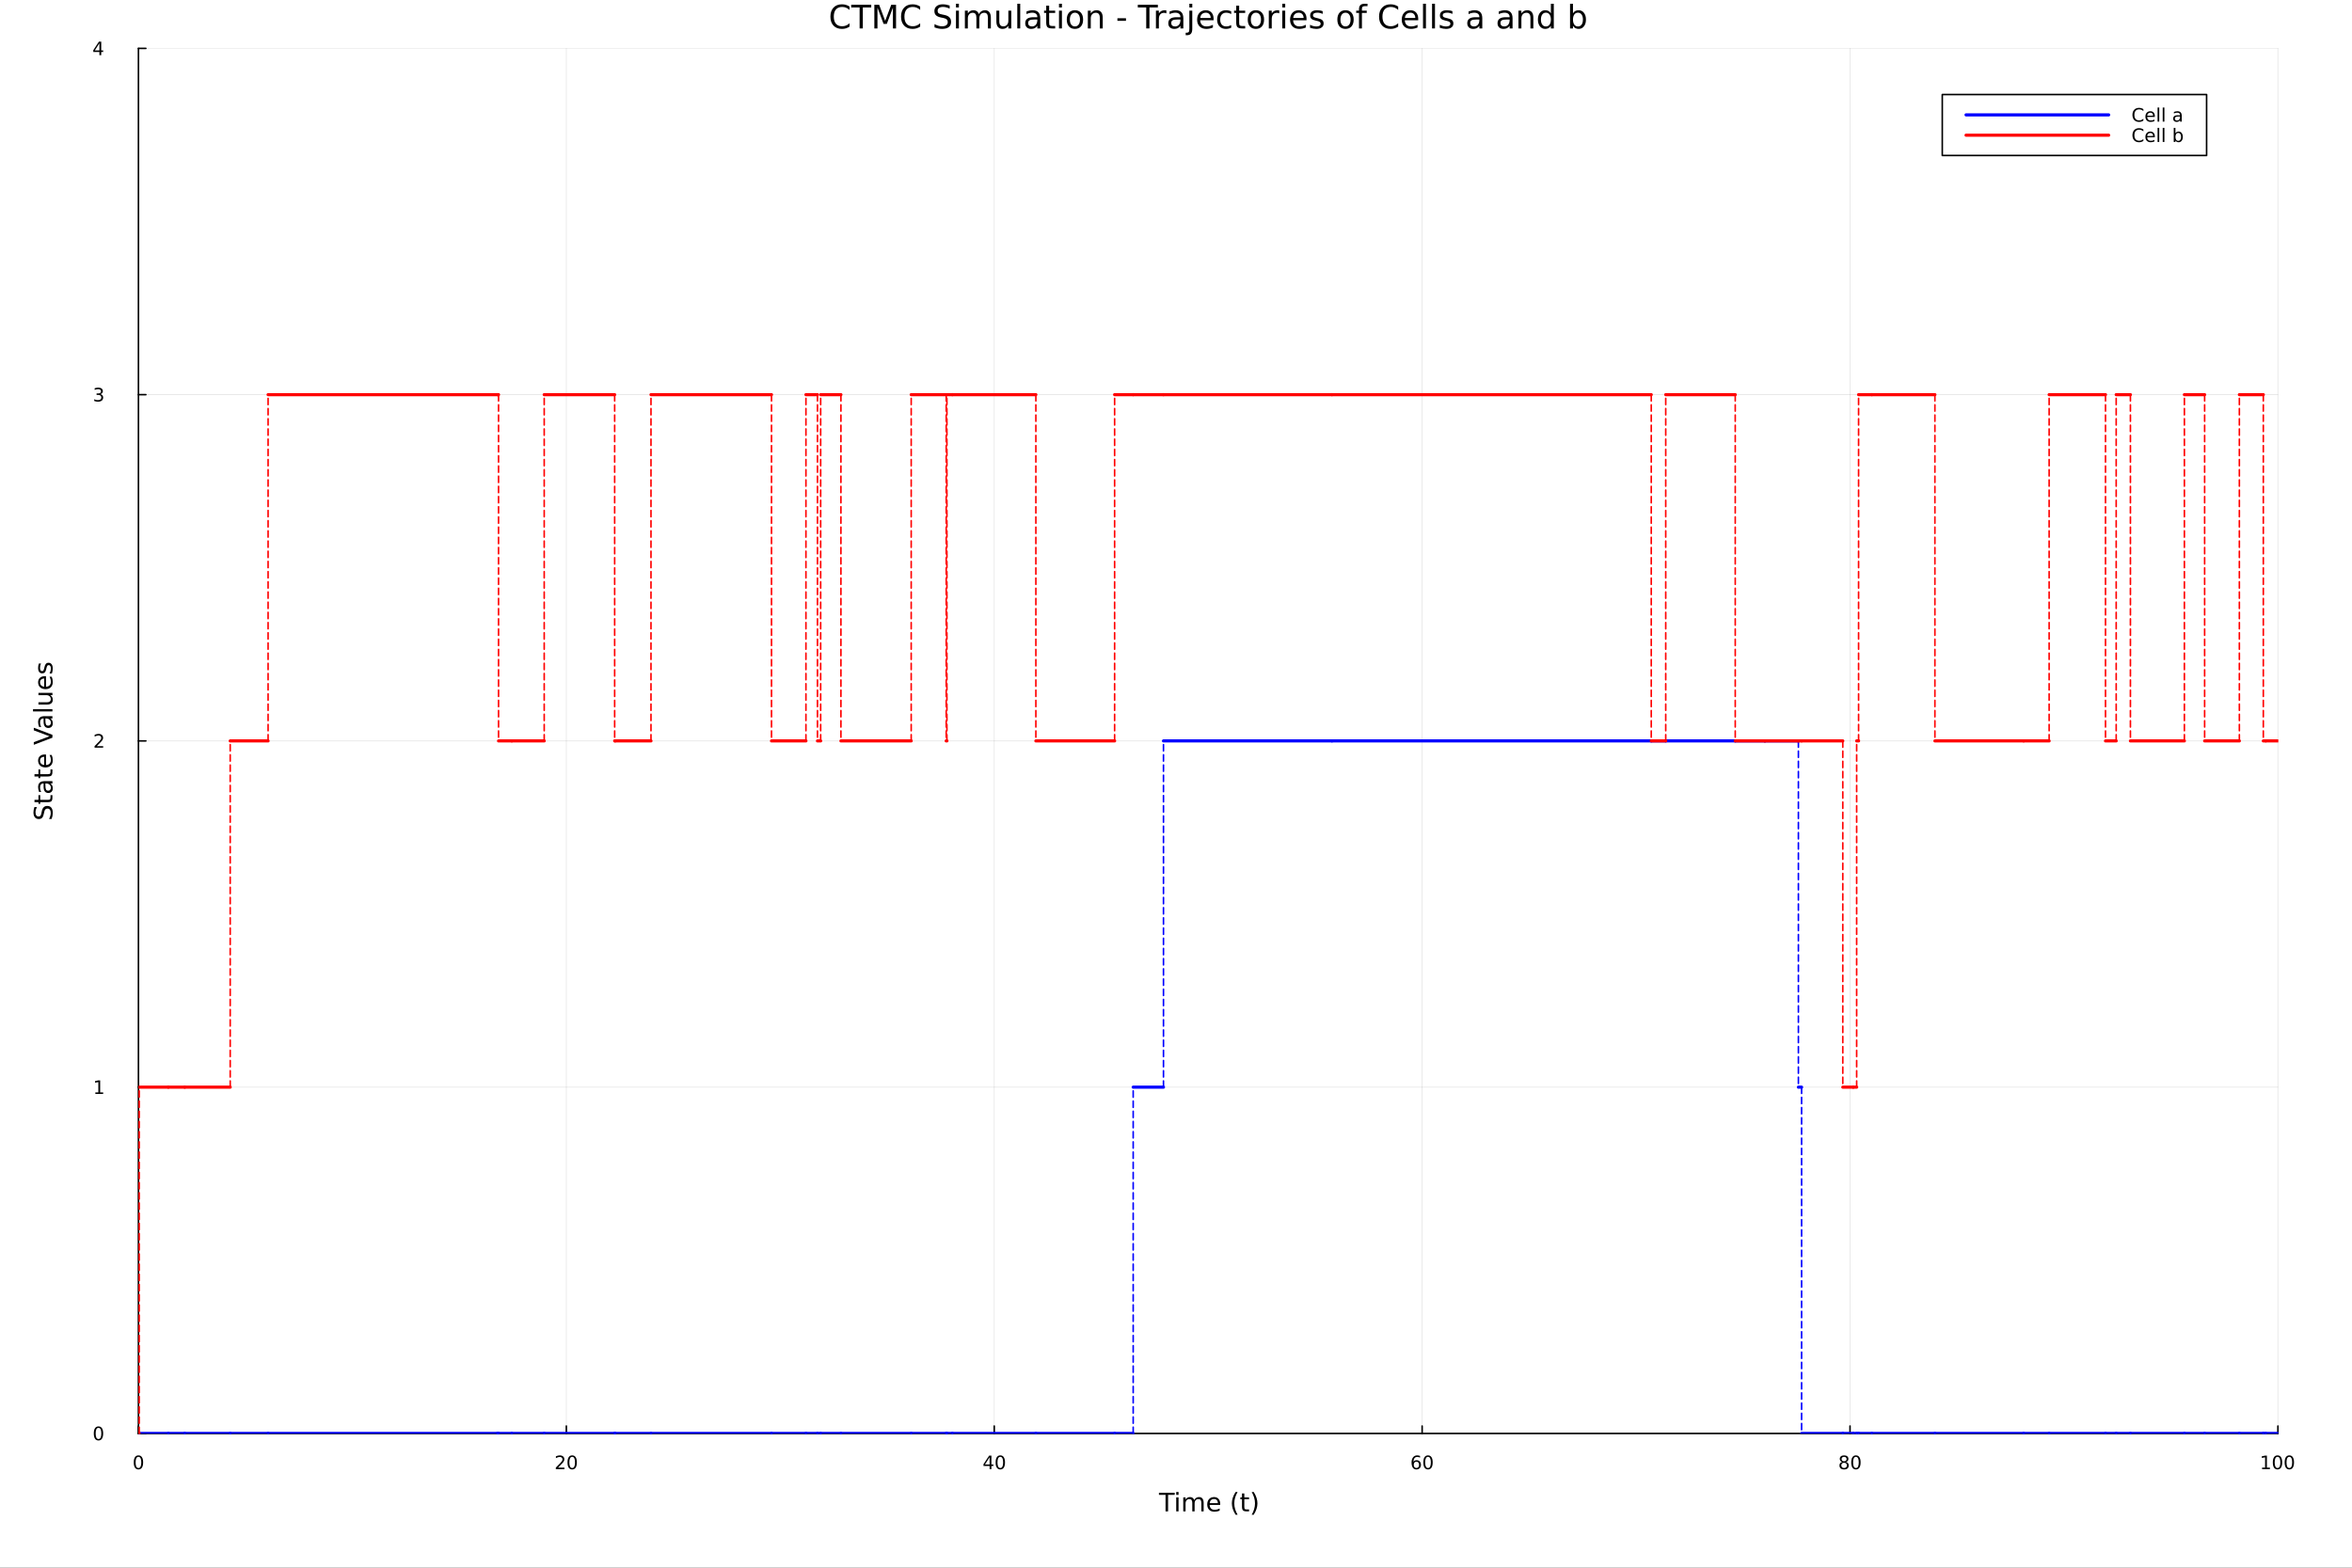 <?xml version="1.0" encoding="utf-8"?>
<svg xmlns="http://www.w3.org/2000/svg" xmlns:xlink="http://www.w3.org/1999/xlink" width="1500" height="1000" viewBox="0 0 6000 4000">
<rect x="0" y="0" width="6000" height="4000" fill="#333333" stroke="none"/>
<defs>
  <clipPath id="clip930">
    <rect x="0" y="0" width="6000" height="4000"/>
  </clipPath>
</defs>
<path clip-path="url(#clip930)" d="M0 4000 L6000 4000 L6000 2.22045e-13 L0 2.22045e-13  Z" fill="#ffffff" fill-rule="evenodd" fill-opacity="1"/>
<defs>
  <clipPath id="clip931">
    <rect x="1200" y="0" width="4201" height="4000"/>
  </clipPath>
</defs>
<path clip-path="url(#clip930)" d="M353.177 3657.45 L5811.02 3657.45 L5811.02 123.472 L353.177 123.472  Z" fill="#ffffff" fill-rule="evenodd" fill-opacity="1"/>
<defs>
  <clipPath id="clip932">
    <rect x="353" y="123" width="5459" height="3535"/>
  </clipPath>
</defs>
<polyline clip-path="url(#clip932)" style="stroke:#000000; stroke-linecap:round; stroke-linejoin:round; stroke-width:2; stroke-opacity:0.1; fill:none" points="353.177,3657.45 353.177,123.472 "/>
<polyline clip-path="url(#clip932)" style="stroke:#000000; stroke-linecap:round; stroke-linejoin:round; stroke-width:2; stroke-opacity:0.1; fill:none" points="1444.75,3657.45 1444.75,123.472 "/>
<polyline clip-path="url(#clip932)" style="stroke:#000000; stroke-linecap:round; stroke-linejoin:round; stroke-width:2; stroke-opacity:0.1; fill:none" points="2536.32,3657.45 2536.32,123.472 "/>
<polyline clip-path="url(#clip932)" style="stroke:#000000; stroke-linecap:round; stroke-linejoin:round; stroke-width:2; stroke-opacity:0.1; fill:none" points="3627.89,3657.45 3627.89,123.472 "/>
<polyline clip-path="url(#clip932)" style="stroke:#000000; stroke-linecap:round; stroke-linejoin:round; stroke-width:2; stroke-opacity:0.1; fill:none" points="4719.45,3657.45 4719.45,123.472 "/>
<polyline clip-path="url(#clip932)" style="stroke:#000000; stroke-linecap:round; stroke-linejoin:round; stroke-width:2; stroke-opacity:0.1; fill:none" points="5811.02,3657.45 5811.02,123.472 "/>
<polyline clip-path="url(#clip932)" style="stroke:#000000; stroke-linecap:round; stroke-linejoin:round; stroke-width:2; stroke-opacity:0.1; fill:none" points="353.177,3657.45 5811.02,3657.45 "/>
<polyline clip-path="url(#clip932)" style="stroke:#000000; stroke-linecap:round; stroke-linejoin:round; stroke-width:2; stroke-opacity:0.1; fill:none" points="353.177,2773.95 5811.02,2773.95 "/>
<polyline clip-path="url(#clip932)" style="stroke:#000000; stroke-linecap:round; stroke-linejoin:round; stroke-width:2; stroke-opacity:0.1; fill:none" points="353.177,1890.46 5811.02,1890.46 "/>
<polyline clip-path="url(#clip932)" style="stroke:#000000; stroke-linecap:round; stroke-linejoin:round; stroke-width:2; stroke-opacity:0.1; fill:none" points="353.177,1006.97 5811.02,1006.97 "/>
<polyline clip-path="url(#clip932)" style="stroke:#000000; stroke-linecap:round; stroke-linejoin:round; stroke-width:2; stroke-opacity:0.1; fill:none" points="353.177,123.472 5811.02,123.472 "/>
<polyline clip-path="url(#clip930)" style="stroke:#000000; stroke-linecap:round; stroke-linejoin:round; stroke-width:4; stroke-opacity:1; fill:none" points="353.177,3657.45 5811.02,3657.45 "/>
<polyline clip-path="url(#clip930)" style="stroke:#000000; stroke-linecap:round; stroke-linejoin:round; stroke-width:4; stroke-opacity:1; fill:none" points="353.177,3657.45 353.177,3638.55 "/>
<polyline clip-path="url(#clip930)" style="stroke:#000000; stroke-linecap:round; stroke-linejoin:round; stroke-width:4; stroke-opacity:1; fill:none" points="1444.75,3657.45 1444.75,3638.55 "/>
<polyline clip-path="url(#clip930)" style="stroke:#000000; stroke-linecap:round; stroke-linejoin:round; stroke-width:4; stroke-opacity:1; fill:none" points="2536.32,3657.45 2536.32,3638.55 "/>
<polyline clip-path="url(#clip930)" style="stroke:#000000; stroke-linecap:round; stroke-linejoin:round; stroke-width:4; stroke-opacity:1; fill:none" points="3627.89,3657.45 3627.89,3638.55 "/>
<polyline clip-path="url(#clip930)" style="stroke:#000000; stroke-linecap:round; stroke-linejoin:round; stroke-width:4; stroke-opacity:1; fill:none" points="4719.45,3657.45 4719.45,3638.55 "/>
<polyline clip-path="url(#clip930)" style="stroke:#000000; stroke-linecap:round; stroke-linejoin:round; stroke-width:4; stroke-opacity:1; fill:none" points="5811.02,3657.45 5811.02,3638.55 "/>
<path clip-path="url(#clip930)" d="M353.177 3717.17 Q349.566 3717.17 347.738 3720.73 Q345.932 3724.27 345.932 3731.4 Q345.932 3738.51 347.738 3742.07 Q349.566 3745.62 353.177 3745.62 Q356.812 3745.62 358.617 3742.07 Q360.446 3738.51 360.446 3731.4 Q360.446 3724.27 358.617 3720.73 Q356.812 3717.17 353.177 3717.17 M353.177 3713.46 Q358.988 3713.46 362.043 3718.07 Q365.122 3722.65 365.122 3731.4 Q365.122 3740.13 362.043 3744.74 Q358.988 3749.32 353.177 3749.32 Q347.367 3749.32 344.289 3744.74 Q341.233 3740.13 341.233 3731.4 Q341.233 3722.65 344.289 3718.07 Q347.367 3713.46 353.177 3713.46 Z" fill="#000000" fill-rule="nonzero" fill-opacity="1" /><path clip-path="url(#clip930)" d="M1423.52 3744.71 L1439.84 3744.71 L1439.84 3748.65 L1417.9 3748.65 L1417.9 3744.71 Q1420.56 3741.96 1425.14 3737.33 Q1429.75 3732.68 1430.93 3731.33 Q1433.17 3728.81 1434.05 3727.07 Q1434.96 3725.31 1434.96 3723.62 Q1434.96 3720.87 1433.01 3719.13 Q1431.09 3717.4 1427.99 3717.4 Q1425.79 3717.4 1423.33 3718.16 Q1420.9 3718.93 1418.13 3720.48 L1418.13 3715.75 Q1420.95 3714.62 1423.4 3714.04 Q1425.86 3713.46 1427.89 3713.46 Q1433.27 3713.46 1436.46 3716.15 Q1439.65 3718.83 1439.65 3723.32 Q1439.65 3725.45 1438.84 3727.37 Q1438.06 3729.27 1435.95 3731.87 Q1435.37 3732.54 1432.27 3735.75 Q1429.17 3738.95 1423.52 3744.71 Z" fill="#000000" fill-rule="nonzero" fill-opacity="1" /><path clip-path="url(#clip930)" d="M1459.65 3717.17 Q1456.04 3717.17 1454.21 3720.73 Q1452.41 3724.27 1452.41 3731.4 Q1452.41 3738.51 1454.21 3742.07 Q1456.04 3745.62 1459.65 3745.62 Q1463.29 3745.62 1465.09 3742.07 Q1466.92 3738.51 1466.92 3731.4 Q1466.92 3724.27 1465.09 3720.73 Q1463.29 3717.17 1459.65 3717.17 M1459.65 3713.46 Q1465.46 3713.46 1468.52 3718.07 Q1471.6 3722.65 1471.6 3731.4 Q1471.6 3740.13 1468.52 3744.74 Q1465.46 3749.32 1459.65 3749.32 Q1453.84 3749.32 1450.77 3744.74 Q1447.71 3740.13 1447.71 3731.4 Q1447.71 3722.65 1450.77 3718.07 Q1453.84 3713.46 1459.65 3713.46 Z" fill="#000000" fill-rule="nonzero" fill-opacity="1" /><path clip-path="url(#clip930)" d="M2524.49 3718.16 L2512.68 3736.61 L2524.49 3736.61 L2524.49 3718.16 M2523.26 3714.09 L2529.14 3714.09 L2529.14 3736.61 L2534.07 3736.61 L2534.07 3740.5 L2529.14 3740.5 L2529.14 3748.65 L2524.49 3748.65 L2524.49 3740.5 L2508.89 3740.5 L2508.89 3735.99 L2523.26 3714.09 Z" fill="#000000" fill-rule="nonzero" fill-opacity="1" /><path clip-path="url(#clip930)" d="M2551.8 3717.17 Q2548.19 3717.17 2546.36 3720.73 Q2544.56 3724.27 2544.56 3731.4 Q2544.56 3738.51 2546.36 3742.07 Q2548.19 3745.62 2551.8 3745.62 Q2555.44 3745.62 2557.24 3742.07 Q2559.07 3738.51 2559.07 3731.4 Q2559.07 3724.27 2557.24 3720.73 Q2555.44 3717.17 2551.8 3717.17 M2551.8 3713.46 Q2557.61 3713.46 2560.67 3718.07 Q2563.75 3722.65 2563.75 3731.4 Q2563.75 3740.13 2560.67 3744.74 Q2557.61 3749.32 2551.8 3749.32 Q2545.99 3749.32 2542.91 3744.74 Q2539.86 3740.13 2539.86 3731.4 Q2539.86 3722.65 2542.91 3718.07 Q2545.99 3713.46 2551.8 3713.46 Z" fill="#000000" fill-rule="nonzero" fill-opacity="1" /><path clip-path="url(#clip930)" d="M3613.29 3729.5 Q3610.14 3729.5 3608.29 3731.66 Q3606.46 3733.81 3606.46 3737.56 Q3606.46 3741.29 3608.29 3743.46 Q3610.14 3745.62 3613.29 3745.62 Q3616.44 3745.62 3618.27 3743.46 Q3620.12 3741.29 3620.12 3737.56 Q3620.12 3733.81 3618.27 3731.66 Q3616.44 3729.5 3613.29 3729.5 M3622.57 3714.85 L3622.57 3719.11 Q3620.81 3718.28 3619.01 3717.84 Q3617.23 3717.4 3615.47 3717.4 Q3610.84 3717.4 3608.38 3720.52 Q3605.95 3723.65 3605.61 3729.97 Q3606.97 3727.95 3609.03 3726.89 Q3611.09 3725.8 3613.57 3725.8 Q3618.78 3725.8 3621.79 3728.97 Q3624.82 3732.12 3624.82 3737.56 Q3624.82 3742.88 3621.67 3746.1 Q3618.52 3749.32 3613.29 3749.32 Q3607.3 3749.32 3604.12 3744.74 Q3600.95 3740.13 3600.95 3731.4 Q3600.95 3723.21 3604.84 3718.35 Q3608.73 3713.46 3615.28 3713.46 Q3617.04 3713.46 3618.82 3713.81 Q3620.63 3714.16 3622.57 3714.85 Z" fill="#000000" fill-rule="nonzero" fill-opacity="1" /><path clip-path="url(#clip930)" d="M3642.87 3717.17 Q3639.26 3717.17 3637.43 3720.73 Q3635.63 3724.27 3635.63 3731.4 Q3635.63 3738.51 3637.43 3742.07 Q3639.26 3745.62 3642.87 3745.62 Q3646.51 3745.62 3648.31 3742.07 Q3650.14 3738.51 3650.14 3731.4 Q3650.14 3724.27 3648.31 3720.73 Q3646.51 3717.17 3642.87 3717.17 M3642.87 3713.46 Q3648.68 3713.46 3651.74 3718.07 Q3654.82 3722.65 3654.82 3731.4 Q3654.82 3740.13 3651.74 3744.74 Q3648.68 3749.32 3642.87 3749.32 Q3637.06 3749.32 3633.98 3744.74 Q3630.93 3740.13 3630.93 3731.4 Q3630.93 3722.65 3633.98 3718.07 Q3637.06 3713.46 3642.87 3713.46 Z" fill="#000000" fill-rule="nonzero" fill-opacity="1" /><path clip-path="url(#clip930)" d="M4704.33 3732.24 Q4700.99 3732.24 4699.07 3734.02 Q4697.17 3735.8 4697.17 3738.93 Q4697.17 3742.05 4699.07 3743.83 Q4700.99 3745.62 4704.33 3745.62 Q4707.66 3745.62 4709.58 3743.83 Q4711.5 3742.03 4711.5 3738.93 Q4711.5 3735.8 4709.58 3734.02 Q4707.68 3732.24 4704.33 3732.24 M4699.65 3730.24 Q4696.64 3729.5 4694.95 3727.44 Q4693.29 3725.38 4693.29 3722.42 Q4693.29 3718.28 4696.23 3715.87 Q4699.19 3713.46 4704.33 3713.46 Q4709.49 3713.46 4712.43 3715.87 Q4715.37 3718.28 4715.37 3722.42 Q4715.37 3725.38 4713.68 3727.44 Q4712.01 3729.5 4709.03 3730.24 Q4712.41 3731.03 4714.28 3733.32 Q4716.18 3735.62 4716.18 3738.93 Q4716.18 3743.95 4713.1 3746.63 Q4710.04 3749.32 4704.33 3749.32 Q4698.61 3749.32 4695.53 3746.63 Q4692.48 3743.95 4692.48 3738.93 Q4692.48 3735.62 4694.37 3733.32 Q4696.27 3731.03 4699.65 3730.24 M4697.94 3722.86 Q4697.94 3725.55 4699.6 3727.05 Q4701.29 3728.56 4704.33 3728.56 Q4707.34 3728.56 4709.03 3727.05 Q4710.74 3725.55 4710.74 3722.86 Q4710.74 3720.18 4709.03 3718.67 Q4707.34 3717.17 4704.33 3717.17 Q4701.29 3717.17 4699.6 3718.67 Q4697.94 3720.18 4697.94 3722.86 Z" fill="#000000" fill-rule="nonzero" fill-opacity="1" /><path clip-path="url(#clip930)" d="M4734.49 3717.17 Q4730.88 3717.17 4729.05 3720.73 Q4727.24 3724.27 4727.24 3731.4 Q4727.24 3738.51 4729.05 3742.07 Q4730.88 3745.62 4734.49 3745.62 Q4738.12 3745.62 4739.93 3742.07 Q4741.76 3738.51 4741.76 3731.4 Q4741.76 3724.27 4739.93 3720.73 Q4738.12 3717.17 4734.49 3717.17 M4734.49 3713.46 Q4740.3 3713.46 4743.35 3718.07 Q4746.43 3722.65 4746.43 3731.4 Q4746.43 3740.13 4743.35 3744.74 Q4740.3 3749.32 4734.49 3749.32 Q4728.68 3749.32 4725.6 3744.74 Q4722.54 3740.13 4722.54 3731.4 Q4722.54 3722.65 4725.6 3718.07 Q4728.68 3713.46 4734.49 3713.46 Z" fill="#000000" fill-rule="nonzero" fill-opacity="1" /><path clip-path="url(#clip930)" d="M5770.63 3744.71 L5778.27 3744.71 L5778.27 3718.35 L5769.96 3720.01 L5769.96 3715.75 L5778.22 3714.09 L5782.9 3714.09 L5782.9 3744.71 L5790.54 3744.71 L5790.54 3748.65 L5770.63 3748.65 L5770.63 3744.71 Z" fill="#000000" fill-rule="nonzero" fill-opacity="1" /><path clip-path="url(#clip930)" d="M5809.98 3717.17 Q5806.37 3717.17 5804.54 3720.73 Q5802.74 3724.27 5802.74 3731.4 Q5802.74 3738.51 5804.54 3742.07 Q5806.37 3745.62 5809.98 3745.62 Q5813.62 3745.62 5815.42 3742.07 Q5817.25 3738.51 5817.25 3731.4 Q5817.25 3724.27 5815.42 3720.73 Q5813.62 3717.17 5809.98 3717.17 M5809.98 3713.46 Q5815.79 3713.46 5818.85 3718.07 Q5821.93 3722.65 5821.93 3731.4 Q5821.93 3740.13 5818.85 3744.74 Q5815.79 3749.32 5809.98 3749.32 Q5804.17 3749.32 5801.09 3744.74 Q5798.04 3740.13 5798.04 3731.4 Q5798.04 3722.65 5801.09 3718.07 Q5804.17 3713.46 5809.98 3713.46 Z" fill="#000000" fill-rule="nonzero" fill-opacity="1" /><path clip-path="url(#clip930)" d="M5840.14 3717.17 Q5836.53 3717.17 5834.7 3720.73 Q5832.9 3724.27 5832.9 3731.4 Q5832.9 3738.51 5834.7 3742.07 Q5836.53 3745.62 5840.14 3745.62 Q5843.78 3745.62 5845.58 3742.07 Q5847.41 3738.51 5847.41 3731.4 Q5847.41 3724.27 5845.58 3720.73 Q5843.78 3717.17 5840.14 3717.17 M5840.14 3713.46 Q5845.95 3713.46 5849.01 3718.07 Q5852.09 3722.65 5852.09 3731.4 Q5852.09 3740.13 5849.01 3744.74 Q5845.95 3749.32 5840.14 3749.32 Q5834.33 3749.32 5831.25 3744.74 Q5828.2 3740.13 5828.2 3731.4 Q5828.2 3722.65 5831.25 3718.07 Q5834.33 3713.46 5840.14 3713.46 Z" fill="#000000" fill-rule="nonzero" fill-opacity="1" /><path clip-path="url(#clip930)" d="M2956.47 3808.79 L2996.67 3808.79 L2996.67 3814.2 L2979.8 3814.2 L2979.8 3856.31 L2973.34 3856.31 L2973.34 3814.2 L2956.47 3814.2 L2956.47 3808.79 Z" fill="#000000" fill-rule="nonzero" fill-opacity="1" /><path clip-path="url(#clip930)" d="M3000.62 3820.66 L3006.48 3820.66 L3006.48 3856.31 L3000.62 3856.31 L3000.62 3820.66 M3000.62 3806.79 L3006.48 3806.79 L3006.48 3814.2 L3000.62 3814.2 L3000.62 3806.79 Z" fill="#000000" fill-rule="nonzero" fill-opacity="1" /><path clip-path="url(#clip930)" d="M3046.48 3827.51 Q3048.68 3823.56 3051.74 3821.68 Q3054.79 3819.8 3058.93 3819.8 Q3064.5 3819.8 3067.52 3823.72 Q3070.55 3827.6 3070.55 3834.8 L3070.55 3856.31 L3064.66 3856.31 L3064.66 3834.99 Q3064.66 3829.86 3062.84 3827.38 Q3061.03 3824.9 3057.31 3824.9 Q3052.75 3824.9 3050.11 3827.92 Q3047.47 3830.94 3047.47 3836.16 L3047.47 3856.31 L3041.58 3856.31 L3041.58 3834.99 Q3041.58 3829.83 3039.77 3827.38 Q3037.95 3824.9 3034.17 3824.9 Q3029.68 3824.9 3027.04 3827.95 Q3024.4 3830.98 3024.4 3836.16 L3024.4 3856.31 L3018.51 3856.31 L3018.51 3820.66 L3024.4 3820.66 L3024.4 3826.2 Q3026.4 3822.92 3029.2 3821.36 Q3032 3819.8 3035.85 3819.8 Q3039.74 3819.8 3042.44 3821.78 Q3045.18 3823.75 3046.48 3827.51 Z" fill="#000000" fill-rule="nonzero" fill-opacity="1" /><path clip-path="url(#clip930)" d="M3112.72 3837.02 L3112.72 3839.89 L3085.79 3839.89 Q3086.17 3845.94 3089.42 3849.12 Q3092.7 3852.27 3098.52 3852.27 Q3101.9 3852.27 3105.05 3851.44 Q3108.23 3850.61 3111.35 3848.96 L3111.35 3854.5 Q3108.2 3855.83 3104.89 3856.53 Q3101.58 3857.23 3098.17 3857.23 Q3089.64 3857.23 3084.65 3852.27 Q3079.68 3847.3 3079.68 3838.84 Q3079.68 3830.08 3084.39 3824.96 Q3089.13 3819.8 3097.16 3819.8 Q3104.35 3819.8 3108.52 3824.45 Q3112.72 3829.07 3112.72 3837.02 M3106.86 3835.3 Q3106.8 3830.5 3104.16 3827.63 Q3101.55 3824.77 3097.22 3824.77 Q3092.32 3824.77 3089.36 3827.54 Q3086.43 3830.31 3085.98 3835.34 L3106.86 3835.3 Z" fill="#000000" fill-rule="nonzero" fill-opacity="1" /><path clip-path="url(#clip930)" d="M3157.12 3806.85 Q3152.86 3814.17 3150.79 3821.33 Q3148.72 3828.49 3148.72 3835.85 Q3148.72 3843.2 3150.79 3850.42 Q3152.89 3857.62 3157.12 3864.91 L3152.03 3864.91 Q3147.25 3857.43 3144.87 3850.2 Q3142.51 3842.98 3142.51 3835.85 Q3142.51 3828.75 3144.87 3821.55 Q3147.22 3814.36 3152.03 3806.85 L3157.12 3806.85 Z" fill="#000000" fill-rule="nonzero" fill-opacity="1" /><path clip-path="url(#clip930)" d="M3174.28 3810.54 L3174.28 3820.66 L3186.34 3820.66 L3186.34 3825.22 L3174.28 3825.22 L3174.28 3844.57 Q3174.28 3848.93 3175.45 3850.17 Q3176.66 3851.41 3180.32 3851.41 L3186.34 3851.41 L3186.34 3856.31 L3180.32 3856.31 Q3173.54 3856.31 3170.97 3853.8 Q3168.39 3851.25 3168.39 3844.57 L3168.39 3825.22 L3164.09 3825.22 L3164.09 3820.66 L3168.39 3820.66 L3168.39 3810.54 L3174.28 3810.54 Z" fill="#000000" fill-rule="nonzero" fill-opacity="1" /><path clip-path="url(#clip930)" d="M3193.12 3806.85 L3198.21 3806.85 Q3202.99 3814.36 3205.34 3821.55 Q3207.73 3828.75 3207.73 3835.85 Q3207.73 3842.98 3205.34 3850.2 Q3202.99 3857.43 3198.21 3864.91 L3193.12 3864.91 Q3197.35 3857.62 3199.42 3850.42 Q3201.52 3843.2 3201.52 3835.85 Q3201.52 3828.49 3199.42 3821.33 Q3197.35 3814.17 3193.12 3806.85 Z" fill="#000000" fill-rule="nonzero" fill-opacity="1" /><polyline clip-path="url(#clip930)" style="stroke:#000000; stroke-linecap:round; stroke-linejoin:round; stroke-width:4; stroke-opacity:1; fill:none" points="353.177,3657.45 353.177,123.472 "/>
<polyline clip-path="url(#clip930)" style="stroke:#000000; stroke-linecap:round; stroke-linejoin:round; stroke-width:4; stroke-opacity:1; fill:none" points="353.177,3657.45 372.075,3657.45 "/>
<polyline clip-path="url(#clip930)" style="stroke:#000000; stroke-linecap:round; stroke-linejoin:round; stroke-width:4; stroke-opacity:1; fill:none" points="353.177,2773.95 372.075,2773.95 "/>
<polyline clip-path="url(#clip930)" style="stroke:#000000; stroke-linecap:round; stroke-linejoin:round; stroke-width:4; stroke-opacity:1; fill:none" points="353.177,1890.46 372.075,1890.46 "/>
<polyline clip-path="url(#clip930)" style="stroke:#000000; stroke-linecap:round; stroke-linejoin:round; stroke-width:4; stroke-opacity:1; fill:none" points="353.177,1006.97 372.075,1006.97 "/>
<polyline clip-path="url(#clip930)" style="stroke:#000000; stroke-linecap:round; stroke-linejoin:round; stroke-width:4; stroke-opacity:1; fill:none" points="353.177,123.472 372.075,123.472 "/>
<path clip-path="url(#clip930)" d="M251.233 3643.25 Q247.622 3643.25 245.793 3646.81 Q243.988 3650.35 243.988 3657.48 Q243.988 3664.59 245.793 3668.15 Q247.622 3671.7 251.233 3671.7 Q254.867 3671.7 256.673 3668.15 Q258.502 3664.59 258.502 3657.48 Q258.502 3650.35 256.673 3646.81 Q254.867 3643.25 251.233 3643.25 M251.233 3639.54 Q257.043 3639.54 260.099 3644.15 Q263.177 3648.73 263.177 3657.48 Q263.177 3666.21 260.099 3670.82 Q257.043 3675.4 251.233 3675.4 Q245.423 3675.4 242.344 3670.82 Q239.289 3666.21 239.289 3657.48 Q239.289 3648.73 242.344 3644.15 Q245.423 3639.54 251.233 3639.54 Z" fill="#000000" fill-rule="nonzero" fill-opacity="1" /><path clip-path="url(#clip930)" d="M243.27 2787.3 L250.909 2787.3 L250.909 2760.93 L242.599 2762.6 L242.599 2758.34 L250.863 2756.67 L255.539 2756.67 L255.539 2787.3 L263.177 2787.3 L263.177 2791.23 L243.27 2791.23 L243.27 2787.3 Z" fill="#000000" fill-rule="nonzero" fill-opacity="1" /><path clip-path="url(#clip930)" d="M246.858 1903.8 L263.177 1903.8 L263.177 1907.74 L241.233 1907.74 L241.233 1903.8 Q243.895 1901.05 248.478 1896.42 Q253.085 1891.77 254.266 1890.43 Q256.511 1887.9 257.39 1886.17 Q258.293 1884.41 258.293 1882.72 Q258.293 1879.96 256.349 1878.23 Q254.428 1876.49 251.326 1876.49 Q249.127 1876.49 246.673 1877.25 Q244.242 1878.02 241.465 1879.57 L241.465 1874.85 Q244.289 1873.71 246.742 1873.13 Q249.196 1872.55 251.233 1872.55 Q256.603 1872.55 259.798 1875.24 Q262.992 1877.93 262.992 1882.42 Q262.992 1884.55 262.182 1886.47 Q261.395 1888.36 259.289 1890.96 Q258.71 1891.63 255.608 1894.85 Q252.506 1898.04 246.858 1903.8 Z" fill="#000000" fill-rule="nonzero" fill-opacity="1" /><path clip-path="url(#clip930)" d="M256.048 1005.61 Q259.404 1006.33 261.279 1008.6 Q263.177 1010.87 263.177 1014.2 Q263.177 1019.32 259.659 1022.12 Q256.14 1024.92 249.659 1024.92 Q247.483 1024.92 245.168 1024.48 Q242.877 1024.06 240.423 1023.2 L240.423 1018.69 Q242.367 1019.82 244.682 1020.4 Q246.997 1020.98 249.52 1020.98 Q253.918 1020.98 256.21 1019.25 Q258.525 1017.51 258.525 1014.2 Q258.525 1011.14 256.372 1009.43 Q254.242 1007.7 250.423 1007.7 L246.395 1007.7 L246.395 1003.85 L250.608 1003.85 Q254.057 1003.85 255.886 1002.49 Q257.715 1001.1 257.715 998.505 Q257.715 995.843 255.816 994.431 Q253.941 992.996 250.423 992.996 Q248.502 992.996 246.303 993.413 Q244.104 993.829 241.465 994.709 L241.465 990.542 Q244.127 989.802 246.441 989.431 Q248.779 989.061 250.84 989.061 Q256.164 989.061 259.265 991.492 Q262.367 993.899 262.367 998.019 Q262.367 1000.89 260.724 1002.88 Q259.08 1004.85 256.048 1005.61 Z" fill="#000000" fill-rule="nonzero" fill-opacity="1" /><path clip-path="url(#clip930)" d="M253.594 110.266 L241.789 128.715 L253.594 128.715 L253.594 110.266 M252.367 106.192 L258.247 106.192 L258.247 128.715 L263.177 128.715 L263.177 132.604 L258.247 132.604 L258.247 140.752 L253.594 140.752 L253.594 132.604 L237.992 132.604 L237.992 128.09 L252.367 106.192 Z" fill="#000000" fill-rule="nonzero" fill-opacity="1" /><path clip-path="url(#clip930)" d="M87.776 2059.25 L94.046 2059.25 Q92.296 2062.91 91.436 2066.15 Q90.577 2069.4 90.577 2072.42 Q90.577 2077.68 92.614 2080.54 Q94.651 2083.37 98.407 2083.37 Q101.558 2083.37 103.181 2081.49 Q104.772 2079.58 105.759 2074.3 L106.555 2070.42 Q107.924 2063.23 111.393 2059.82 Q114.83 2056.38 120.623 2056.38 Q127.53 2056.38 131.095 2061.03 Q134.659 2065.64 134.659 2074.59 Q134.659 2077.96 133.896 2081.78 Q133.132 2085.57 131.636 2089.64 L125.015 2089.64 Q127.212 2085.73 128.326 2081.97 Q129.44 2078.22 129.44 2074.59 Q129.44 2069.08 127.275 2066.09 Q125.111 2063.1 121.101 2063.1 Q117.599 2063.1 115.626 2065.26 Q113.653 2067.39 112.666 2072.3 L111.902 2076.21 Q110.47 2083.4 107.414 2086.62 Q104.359 2089.83 98.916 2089.83 Q92.614 2089.83 88.986 2085.41 Q85.357 2080.95 85.357 2073.16 Q85.357 2069.81 85.962 2066.34 Q86.567 2062.88 87.776 2059.25 Z" fill="#000000" fill-rule="nonzero" fill-opacity="1" /><path clip-path="url(#clip930)" d="M87.967 2040.82 L98.088 2040.82 L98.088 2028.75 L102.64 2028.75 L102.64 2040.82 L121.992 2040.82 Q126.352 2040.82 127.594 2039.64 Q128.835 2038.43 128.835 2034.77 L128.835 2028.75 L133.736 2028.75 L133.736 2034.77 Q133.736 2041.55 131.222 2044.13 Q128.676 2046.71 121.992 2046.71 L102.64 2046.71 L102.64 2051 L98.088 2051 L98.088 2046.71 L87.967 2046.71 L87.967 2040.82 Z" fill="#000000" fill-rule="nonzero" fill-opacity="1" /><path clip-path="url(#clip930)" d="M115.817 2004.85 Q115.817 2011.95 117.44 2014.69 Q119.063 2017.42 122.978 2017.42 Q126.098 2017.42 127.944 2015.39 Q129.758 2013.32 129.758 2009.79 Q129.758 2004.92 126.32 2001.99 Q122.851 1999.03 117.122 1999.03 L115.817 1999.03 L115.817 2004.85 M113.398 1993.17 L133.736 1993.17 L133.736 1999.03 L128.326 1999.03 Q131.572 2001.03 133.132 2004.02 Q134.659 2007.02 134.659 2011.34 Q134.659 2016.82 131.604 2020.07 Q128.517 2023.28 123.36 2023.28 Q117.345 2023.28 114.289 2019.27 Q111.234 2015.23 111.234 2007.24 L111.234 1999.03 L110.661 1999.03 Q106.619 1999.03 104.422 2001.7 Q102.194 2004.34 102.194 2009.15 Q102.194 2012.2 102.926 2015.1 Q103.658 2018 105.123 2020.67 L99.712 2020.67 Q98.47 2017.46 97.866 2014.43 Q97.229 2011.41 97.229 2008.54 Q97.229 2000.81 101.24 1996.99 Q105.25 1993.17 113.398 1993.17 Z" fill="#000000" fill-rule="nonzero" fill-opacity="1" /><path clip-path="url(#clip930)" d="M87.967 1975.31 L98.088 1975.31 L98.088 1963.25 L102.64 1963.25 L102.64 1975.31 L121.992 1975.31 Q126.352 1975.31 127.594 1974.14 Q128.835 1972.93 128.835 1969.27 L128.835 1963.25 L133.736 1963.25 L133.736 1969.27 Q133.736 1976.05 131.222 1978.62 Q128.676 1981.2 121.992 1981.2 L102.64 1981.2 L102.64 1985.5 L98.088 1985.5 L98.088 1981.2 L87.967 1981.2 L87.967 1975.31 Z" fill="#000000" fill-rule="nonzero" fill-opacity="1" /><path clip-path="url(#clip930)" d="M114.448 1925.06 L117.313 1925.06 L117.313 1951.98 Q123.36 1951.6 126.543 1948.36 Q129.694 1945.08 129.694 1939.25 Q129.694 1935.88 128.867 1932.73 Q128.039 1929.55 126.384 1926.43 L131.922 1926.43 Q133.259 1929.58 133.959 1932.89 Q134.659 1936.2 134.659 1939.6 Q134.659 1948.13 129.694 1953.13 Q124.729 1958.1 116.263 1958.1 Q107.51 1958.1 102.385 1953.38 Q97.229 1948.64 97.229 1940.62 Q97.229 1933.43 101.876 1929.26 Q106.491 1925.06 114.448 1925.06 M112.73 1930.91 Q107.924 1930.98 105.059 1933.62 Q102.194 1936.23 102.194 1940.56 Q102.194 1945.46 104.963 1948.42 Q107.733 1951.35 112.761 1951.79 L112.73 1930.91 Z" fill="#000000" fill-rule="nonzero" fill-opacity="1" /><path clip-path="url(#clip930)" d="M133.736 1882.22 L86.216 1900.36 L86.216 1893.64 L126.225 1878.59 L86.216 1863.5 L86.216 1856.82 L133.736 1874.93 L133.736 1882.22 Z" fill="#000000" fill-rule="nonzero" fill-opacity="1" /><path clip-path="url(#clip930)" d="M115.817 1838.99 Q115.817 1846.09 117.44 1848.83 Q119.063 1851.57 122.978 1851.57 Q126.098 1851.57 127.944 1849.53 Q129.758 1847.46 129.758 1843.93 Q129.758 1839.06 126.32 1836.13 Q122.851 1833.17 117.122 1833.17 L115.817 1833.17 L115.817 1838.99 M113.398 1827.31 L133.736 1827.31 L133.736 1833.17 L128.326 1833.17 Q131.572 1835.17 133.132 1838.17 Q134.659 1841.16 134.659 1845.49 Q134.659 1850.96 131.604 1854.21 Q128.517 1857.42 123.36 1857.42 Q117.345 1857.42 114.289 1853.41 Q111.234 1849.37 111.234 1841.38 L111.234 1833.17 L110.661 1833.17 Q106.619 1833.17 104.422 1835.84 Q102.194 1838.48 102.194 1843.29 Q102.194 1846.35 102.926 1849.24 Q103.658 1852.14 105.123 1854.81 L99.712 1854.81 Q98.47 1851.6 97.866 1848.57 Q97.229 1845.55 97.229 1842.69 Q97.229 1834.95 101.24 1831.13 Q105.25 1827.31 113.398 1827.31 Z" fill="#000000" fill-rule="nonzero" fill-opacity="1" /><path clip-path="url(#clip930)" d="M84.211 1815.25 L84.211 1809.39 L133.736 1809.39 L133.736 1815.25 L84.211 1815.25 Z" fill="#000000" fill-rule="nonzero" fill-opacity="1" /><path clip-path="url(#clip930)" d="M119.668 1797.74 L98.088 1797.74 L98.088 1791.89 L119.445 1791.89 Q124.506 1791.89 127.052 1789.91 Q129.567 1787.94 129.567 1783.99 Q129.567 1779.25 126.543 1776.51 Q123.519 1773.74 118.3 1773.74 L98.088 1773.74 L98.088 1767.89 L133.736 1767.89 L133.736 1773.74 L128.262 1773.74 Q131.508 1775.88 133.1 1778.71 Q134.659 1781.51 134.659 1785.23 Q134.659 1791.38 130.84 1794.56 Q127.021 1797.74 119.668 1797.74 M97.229 1783.01 L97.229 1783.01 Z" fill="#000000" fill-rule="nonzero" fill-opacity="1" /><path clip-path="url(#clip930)" d="M114.448 1725.33 L117.313 1725.33 L117.313 1752.26 Q123.36 1751.88 126.543 1748.63 Q129.694 1745.35 129.694 1739.53 Q129.694 1736.16 128.867 1733 Q128.039 1729.82 126.384 1726.7 L131.922 1726.7 Q133.259 1729.85 133.959 1733.16 Q134.659 1736.47 134.659 1739.88 Q134.659 1748.41 129.694 1753.41 Q124.729 1758.37 116.263 1758.37 Q107.51 1758.37 102.385 1753.66 Q97.229 1748.92 97.229 1740.9 Q97.229 1733.7 101.876 1729.53 Q106.491 1725.33 114.448 1725.33 M112.73 1731.19 Q107.924 1731.25 105.059 1733.9 Q102.194 1736.51 102.194 1740.83 Q102.194 1745.74 104.963 1748.7 Q107.733 1751.62 112.761 1752.07 L112.73 1731.19 Z" fill="#000000" fill-rule="nonzero" fill-opacity="1" /><path clip-path="url(#clip930)" d="M99.139 1693 L104.677 1693 Q103.404 1695.48 102.767 1698.15 Q102.131 1700.83 102.131 1703.69 Q102.131 1708.05 103.468 1710.25 Q104.804 1712.41 107.478 1712.41 Q109.515 1712.41 110.693 1710.85 Q111.838 1709.29 112.889 1704.58 L113.334 1702.58 Q114.671 1696.34 117.122 1693.73 Q119.541 1691.09 123.901 1691.09 Q128.867 1691.09 131.763 1695.03 Q134.659 1698.95 134.659 1705.82 Q134.659 1708.69 134.087 1711.81 Q133.545 1714.89 132.431 1718.33 L126.384 1718.33 Q128.071 1715.08 128.93 1711.93 Q129.758 1708.78 129.758 1705.7 Q129.758 1701.56 128.357 1699.33 Q126.925 1697.1 124.347 1697.1 Q121.96 1697.1 120.687 1698.72 Q119.414 1700.32 118.236 1705.76 L117.759 1707.8 Q116.613 1713.24 114.257 1715.66 Q111.87 1718.08 107.733 1718.08 Q102.704 1718.08 99.966 1714.51 Q97.229 1710.95 97.229 1704.39 Q97.229 1701.14 97.707 1698.28 Q98.184 1695.41 99.139 1693 Z" fill="#000000" fill-rule="nonzero" fill-opacity="1" /><path clip-path="url(#clip930)" d="M2167.16 16.755 L2167.16 25.383 Q2163.03 21.535 2158.33 19.631 Q2153.67 17.727 2148.41 17.727 Q2138.04 17.727 2132.53 24.087 Q2127.02 30.406 2127.02 42.397 Q2127.02 54.347 2132.53 60.707 Q2138.04 67.026 2148.41 67.026 Q2153.67 67.026 2158.33 65.122 Q2163.03 63.218 2167.16 59.37 L2167.16 67.918 Q2162.87 70.834 2158.05 72.292 Q2153.27 73.751 2147.92 73.751 Q2134.19 73.751 2126.29 65.365 Q2118.39 56.94 2118.39 42.397 Q2118.39 27.814 2126.29 19.428 Q2134.19 11.002 2147.92 11.002 Q2153.35 11.002 2158.13 12.461 Q2162.95 13.878 2167.16 16.755 Z" fill="#000000" fill-rule="nonzero" fill-opacity="1" /><path clip-path="url(#clip930)" d="M2171.42 12.096 L2222.58 12.096 L2222.58 18.983 L2201.11 18.983 L2201.11 72.576 L2192.89 72.576 L2192.89 18.983 L2171.42 18.983 L2171.42 12.096 Z" fill="#000000" fill-rule="nonzero" fill-opacity="1" /><path clip-path="url(#clip930)" d="M2230.48 12.096 L2242.67 12.096 L2258.11 53.253 L2273.62 12.096 L2285.81 12.096 L2285.81 72.576 L2277.83 72.576 L2277.83 19.469 L2262.24 60.95 L2254.01 60.95 L2238.42 19.469 L2238.42 72.576 L2230.48 72.576 L2230.48 12.096 Z" fill="#000000" fill-rule="nonzero" fill-opacity="1" /><path clip-path="url(#clip930)" d="M2347.35 16.755 L2347.35 25.383 Q2343.22 21.535 2338.52 19.631 Q2333.86 17.727 2328.59 17.727 Q2318.22 17.727 2312.71 24.087 Q2307.2 30.406 2307.2 42.397 Q2307.2 54.347 2312.71 60.707 Q2318.22 67.026 2328.59 67.026 Q2333.86 67.026 2338.52 65.122 Q2343.22 63.218 2347.35 59.37 L2347.35 67.918 Q2343.05 70.834 2338.23 72.292 Q2333.45 73.751 2328.11 73.751 Q2314.37 73.751 2306.47 65.365 Q2298.57 56.94 2298.57 42.397 Q2298.57 27.814 2306.47 19.428 Q2314.37 11.002 2328.11 11.002 Q2333.53 11.002 2338.31 12.461 Q2343.13 13.878 2347.35 16.755 Z" fill="#000000" fill-rule="nonzero" fill-opacity="1" /><path clip-path="url(#clip930)" d="M2422.61 14.081 L2422.61 22.061 Q2417.95 19.833 2413.82 18.739 Q2409.69 17.646 2405.84 17.646 Q2399.16 17.646 2395.51 20.238 Q2391.91 22.831 2391.91 27.611 Q2391.91 31.621 2394.3 33.687 Q2396.73 35.713 2403.45 36.969 L2408.39 37.981 Q2417.55 39.723 2421.88 44.139 Q2426.26 48.514 2426.26 55.886 Q2426.26 64.677 2420.34 69.214 Q2414.47 73.751 2403.09 73.751 Q2398.79 73.751 2393.93 72.778 Q2389.11 71.806 2383.93 69.902 L2383.93 61.477 Q2388.91 64.272 2393.69 65.689 Q2398.47 67.107 2403.09 67.107 Q2410.1 67.107 2413.9 64.353 Q2417.71 61.598 2417.71 56.494 Q2417.71 52.038 2414.96 49.526 Q2412.24 47.015 2406 45.759 L2401.02 44.787 Q2391.87 42.964 2387.78 39.075 Q2383.68 35.186 2383.68 28.259 Q2383.68 20.238 2389.31 15.62 Q2394.99 11.002 2404.91 11.002 Q2409.16 11.002 2413.58 11.772 Q2418 12.542 2422.61 14.081 Z" fill="#000000" fill-rule="nonzero" fill-opacity="1" /><path clip-path="url(#clip930)" d="M2438.7 27.206 L2446.15 27.206 L2446.15 72.576 L2438.7 72.576 L2438.7 27.206 M2438.7 9.544 L2446.15 9.544 L2446.15 18.983 L2438.7 18.983 L2438.7 9.544 Z" fill="#000000" fill-rule="nonzero" fill-opacity="1" /><path clip-path="url(#clip930)" d="M2497.07 35.915 Q2499.86 30.892 2503.75 28.502 Q2507.64 26.112 2512.91 26.112 Q2520 26.112 2523.85 31.095 Q2527.69 36.037 2527.69 45.192 L2527.69 72.576 L2520.2 72.576 L2520.2 45.435 Q2520.2 38.913 2517.89 35.753 Q2515.58 32.594 2510.84 32.594 Q2505.05 32.594 2501.69 36.442 Q2498.32 40.29 2498.32 46.934 L2498.32 72.576 L2490.83 72.576 L2490.83 45.435 Q2490.83 38.873 2488.52 35.753 Q2486.21 32.594 2481.39 32.594 Q2475.68 32.594 2472.32 36.482 Q2468.96 40.331 2468.96 46.934 L2468.96 72.576 L2461.46 72.576 L2461.46 27.206 L2468.96 27.206 L2468.96 34.254 Q2471.51 30.082 2475.07 28.097 Q2478.64 26.112 2483.54 26.112 Q2488.48 26.112 2491.92 28.624 Q2495.41 31.135 2497.07 35.915 Z" fill="#000000" fill-rule="nonzero" fill-opacity="1" /><path clip-path="url(#clip930)" d="M2541.79 54.671 L2541.79 27.206 L2549.24 27.206 L2549.24 54.387 Q2549.24 60.828 2551.76 64.069 Q2554.27 67.269 2559.29 67.269 Q2565.33 67.269 2568.81 63.421 Q2572.33 59.573 2572.33 52.929 L2572.33 27.206 L2579.79 27.206 L2579.79 72.576 L2572.33 72.576 L2572.33 65.608 Q2569.62 69.74 2566.02 71.766 Q2562.45 73.751 2557.71 73.751 Q2549.89 73.751 2545.84 68.89 Q2541.79 64.029 2541.79 54.671 M2560.55 26.112 L2560.55 26.112 Z" fill="#000000" fill-rule="nonzero" fill-opacity="1" /><path clip-path="url(#clip930)" d="M2595.14 9.544 L2602.6 9.544 L2602.6 72.576 L2595.14 72.576 L2595.14 9.544 Z" fill="#000000" fill-rule="nonzero" fill-opacity="1" /><path clip-path="url(#clip930)" d="M2638.81 49.769 Q2629.78 49.769 2626.29 51.835 Q2622.81 53.901 2622.81 58.884 Q2622.81 62.854 2625.4 65.203 Q2628.03 67.512 2632.53 67.512 Q2638.73 67.512 2642.46 63.137 Q2646.22 58.722 2646.22 51.43 L2646.22 49.769 L2638.81 49.769 M2653.68 46.691 L2653.68 72.576 L2646.22 72.576 L2646.22 65.689 Q2643.67 69.821 2639.86 71.806 Q2636.06 73.751 2630.55 73.751 Q2623.58 73.751 2619.45 69.862 Q2615.36 65.933 2615.36 59.37 Q2615.36 51.714 2620.46 47.825 Q2625.6 43.936 2635.77 43.936 L2646.22 43.936 L2646.22 43.207 Q2646.22 38.062 2642.82 35.267 Q2639.46 32.431 2633.34 32.431 Q2629.45 32.431 2625.77 33.363 Q2622.08 34.295 2618.68 36.158 L2618.68 29.272 Q2622.77 27.692 2626.62 26.922 Q2630.47 26.112 2634.11 26.112 Q2643.95 26.112 2648.82 31.216 Q2653.68 36.32 2653.68 46.691 Z" fill="#000000" fill-rule="nonzero" fill-opacity="1" /><path clip-path="url(#clip930)" d="M2676.4 14.324 L2676.4 27.206 L2691.76 27.206 L2691.76 32.999 L2676.4 32.999 L2676.4 57.628 Q2676.4 63.178 2677.9 64.758 Q2679.44 66.338 2684.1 66.338 L2691.76 66.338 L2691.76 72.576 L2684.1 72.576 Q2675.47 72.576 2672.19 69.376 Q2668.91 66.135 2668.91 57.628 L2668.91 32.999 L2663.44 32.999 L2663.44 27.206 L2668.91 27.206 L2668.91 14.324 L2676.4 14.324 Z" fill="#000000" fill-rule="nonzero" fill-opacity="1" /><path clip-path="url(#clip930)" d="M2701.56 27.206 L2709.01 27.206 L2709.01 72.576 L2701.56 72.576 L2701.56 27.206 M2701.56 9.544 L2709.01 9.544 L2709.01 18.983 L2701.56 18.983 L2701.56 9.544 Z" fill="#000000" fill-rule="nonzero" fill-opacity="1" /><path clip-path="url(#clip930)" d="M2742.19 32.431 Q2736.19 32.431 2732.71 37.131 Q2729.23 41.789 2729.23 49.931 Q2729.23 58.074 2732.67 62.773 Q2736.15 67.431 2742.19 67.431 Q2748.14 67.431 2751.63 62.732 Q2755.11 58.033 2755.11 49.931 Q2755.11 41.87 2751.63 37.171 Q2748.14 32.431 2742.19 32.431 M2742.19 26.112 Q2751.91 26.112 2757.46 32.431 Q2763.01 38.751 2763.01 49.931 Q2763.01 61.071 2757.46 67.431 Q2751.91 73.751 2742.19 73.751 Q2732.43 73.751 2726.88 67.431 Q2721.37 61.071 2721.37 49.931 Q2721.37 38.751 2726.88 32.431 Q2732.43 26.112 2742.19 26.112 Z" fill="#000000" fill-rule="nonzero" fill-opacity="1" /><path clip-path="url(#clip930)" d="M2813.08 45.192 L2813.08 72.576 L2805.63 72.576 L2805.63 45.435 Q2805.63 38.994 2803.11 35.794 Q2800.6 32.594 2795.58 32.594 Q2789.54 32.594 2786.06 36.442 Q2782.58 40.29 2782.58 46.934 L2782.58 72.576 L2775.08 72.576 L2775.08 27.206 L2782.58 27.206 L2782.58 34.254 Q2785.25 30.163 2788.86 28.138 Q2792.5 26.112 2797.24 26.112 Q2805.06 26.112 2809.07 30.973 Q2813.08 35.794 2813.08 45.192 Z" fill="#000000" fill-rule="nonzero" fill-opacity="1" /><path clip-path="url(#clip930)" d="M2850.55 46.529 L2872.39 46.529 L2872.39 53.172 L2850.55 53.172 L2850.55 46.529 Z" fill="#000000" fill-rule="nonzero" fill-opacity="1" /><path clip-path="url(#clip930)" d="M2902.56 12.096 L2953.73 12.096 L2953.73 18.983 L2932.26 18.983 L2932.26 72.576 L2924.03 72.576 L2924.03 18.983 L2902.56 18.983 L2902.56 12.096 Z" fill="#000000" fill-rule="nonzero" fill-opacity="1" /><path clip-path="url(#clip930)" d="M2975.4 34.173 Q2974.14 33.444 2972.65 33.12 Q2971.19 32.756 2969.4 32.756 Q2963.08 32.756 2959.68 36.888 Q2956.32 40.979 2956.32 48.676 L2956.32 72.576 L2948.83 72.576 L2948.83 27.206 L2956.32 27.206 L2956.32 34.254 Q2958.67 30.122 2962.44 28.138 Q2966.2 26.112 2971.59 26.112 Q2972.36 26.112 2973.29 26.234 Q2974.22 26.315 2975.36 26.517 L2975.4 34.173 Z" fill="#000000" fill-rule="nonzero" fill-opacity="1" /><path clip-path="url(#clip930)" d="M3003.84 49.769 Q2994.8 49.769 2991.32 51.835 Q2987.84 53.901 2987.84 58.884 Q2987.84 62.854 2990.43 65.203 Q2993.06 67.512 2997.56 67.512 Q3003.76 67.512 3007.48 63.137 Q3011.25 58.722 3011.25 51.43 L3011.25 49.769 L3003.84 49.769 M3018.7 46.691 L3018.7 72.576 L3011.25 72.576 L3011.25 65.689 Q3008.7 69.821 3004.89 71.806 Q3001.08 73.751 2995.57 73.751 Q2988.61 73.751 2984.47 69.862 Q2980.38 65.933 2980.38 59.37 Q2980.38 51.714 2985.49 47.825 Q2990.63 43.936 3000.8 43.936 L3011.25 43.936 L3011.25 43.207 Q3011.25 38.062 3007.85 35.267 Q3004.49 32.431 2998.37 32.431 Q2994.48 32.431 2990.79 33.363 Q2987.11 34.295 2983.7 36.158 L2983.7 29.272 Q2987.8 27.692 2991.64 26.922 Q2995.49 26.112 2999.14 26.112 Q3008.98 26.112 3013.84 31.216 Q3018.7 36.32 3018.7 46.691 Z" fill="#000000" fill-rule="nonzero" fill-opacity="1" /><path clip-path="url(#clip930)" d="M3034.06 27.206 L3041.51 27.206 L3041.51 73.386 Q3041.51 82.055 3038.19 85.944 Q3034.91 89.833 3027.58 89.833 L3024.74 89.833 L3024.74 83.513 L3026.72 83.513 Q3030.98 83.513 3032.52 81.528 Q3034.06 79.584 3034.06 73.386 L3034.06 27.206 M3034.06 9.544 L3041.51 9.544 L3041.51 18.983 L3034.06 18.983 L3034.06 9.544 Z" fill="#000000" fill-rule="nonzero" fill-opacity="1" /><path clip-path="url(#clip930)" d="M3095.91 48.028 L3095.91 51.673 L3061.64 51.673 Q3062.13 59.37 3066.26 63.421 Q3070.43 67.431 3077.85 67.431 Q3082.14 67.431 3086.15 66.378 Q3090.2 65.325 3094.17 63.218 L3094.17 70.267 Q3090.16 71.968 3085.95 72.86 Q3081.74 73.751 3077.4 73.751 Q3066.55 73.751 3060.19 67.431 Q3053.87 61.112 3053.87 50.337 Q3053.87 39.197 3059.86 32.675 Q3065.9 26.112 3076.11 26.112 Q3085.26 26.112 3090.57 32.026 Q3095.91 37.9 3095.91 48.028 M3088.46 45.84 Q3088.38 39.723 3085.02 36.077 Q3081.7 32.431 3076.19 32.431 Q3069.95 32.431 3066.18 35.956 Q3062.45 39.48 3061.89 45.88 L3088.46 45.84 Z" fill="#000000" fill-rule="nonzero" fill-opacity="1" /><path clip-path="url(#clip930)" d="M3140.8 28.948 L3140.8 35.915 Q3137.64 34.173 3134.44 33.323 Q3131.28 32.431 3128.04 32.431 Q3120.79 32.431 3116.78 37.05 Q3112.77 41.627 3112.77 49.931 Q3112.77 58.236 3116.78 62.854 Q3120.79 67.431 3128.04 67.431 Q3131.28 67.431 3134.44 66.581 Q3137.64 65.689 3140.8 63.948 L3140.8 70.834 Q3137.68 72.292 3134.32 73.022 Q3130.99 73.751 3127.23 73.751 Q3116.98 73.751 3110.94 67.31 Q3104.91 60.869 3104.91 49.931 Q3104.91 38.832 3110.98 32.472 Q3117.1 26.112 3127.71 26.112 Q3131.16 26.112 3134.44 26.841 Q3137.72 27.53 3140.8 28.948 Z" fill="#000000" fill-rule="nonzero" fill-opacity="1" /><path clip-path="url(#clip930)" d="M3161.13 14.324 L3161.13 27.206 L3176.49 27.206 L3176.49 32.999 L3161.13 32.999 L3161.13 57.628 Q3161.13 63.178 3162.63 64.758 Q3164.17 66.338 3168.83 66.338 L3176.49 66.338 L3176.49 72.576 L3168.83 72.576 Q3160.2 72.576 3156.92 69.376 Q3153.64 66.135 3153.64 57.628 L3153.64 32.999 L3148.17 32.999 L3148.17 27.206 L3153.64 27.206 L3153.64 14.324 L3161.13 14.324 Z" fill="#000000" fill-rule="nonzero" fill-opacity="1" /><path clip-path="url(#clip930)" d="M3203.87 32.431 Q3197.88 32.431 3194.39 37.131 Q3190.91 41.789 3190.91 49.931 Q3190.91 58.074 3194.35 62.773 Q3197.83 67.431 3203.87 67.431 Q3209.83 67.431 3213.31 62.732 Q3216.79 58.033 3216.79 49.931 Q3216.79 41.87 3213.31 37.171 Q3209.83 32.431 3203.87 32.431 M3203.87 26.112 Q3213.59 26.112 3219.14 32.431 Q3224.69 38.751 3224.69 49.931 Q3224.69 61.071 3219.14 67.431 Q3213.59 73.751 3203.87 73.751 Q3194.11 73.751 3188.56 67.431 Q3183.05 61.071 3183.05 49.931 Q3183.05 38.751 3188.56 32.431 Q3194.11 26.112 3203.87 26.112 Z" fill="#000000" fill-rule="nonzero" fill-opacity="1" /><path clip-path="url(#clip930)" d="M3263.34 34.173 Q3262.08 33.444 3260.58 33.12 Q3259.13 32.756 3257.34 32.756 Q3251.02 32.756 3247.62 36.888 Q3244.26 40.979 3244.26 48.676 L3244.26 72.576 L3236.76 72.576 L3236.76 27.206 L3244.26 27.206 L3244.26 34.254 Q3246.61 30.122 3250.38 28.138 Q3254.14 26.112 3259.53 26.112 Q3260.3 26.112 3261.23 26.234 Q3262.16 26.315 3263.3 26.517 L3263.34 34.173 Z" fill="#000000" fill-rule="nonzero" fill-opacity="1" /><path clip-path="url(#clip930)" d="M3271.16 27.206 L3278.61 27.206 L3278.61 72.576 L3271.16 72.576 L3271.16 27.206 M3271.16 9.544 L3278.61 9.544 L3278.61 18.983 L3271.16 18.983 L3271.16 9.544 Z" fill="#000000" fill-rule="nonzero" fill-opacity="1" /><path clip-path="url(#clip930)" d="M3333.01 48.028 L3333.01 51.673 L3298.74 51.673 Q3299.23 59.37 3303.36 63.421 Q3307.53 67.431 3314.95 67.431 Q3319.24 67.431 3323.25 66.378 Q3327.3 65.325 3331.27 63.218 L3331.27 70.267 Q3327.26 71.968 3323.05 72.86 Q3318.84 73.751 3314.5 73.751 Q3303.64 73.751 3297.28 67.431 Q3290.97 61.112 3290.97 50.337 Q3290.97 39.197 3296.96 32.675 Q3303 26.112 3313.2 26.112 Q3322.36 26.112 3327.67 32.026 Q3333.01 37.9 3333.01 48.028 M3325.56 45.84 Q3325.48 39.723 3322.12 36.077 Q3318.79 32.431 3313.29 32.431 Q3307.05 32.431 3303.28 35.956 Q3299.55 39.48 3298.99 45.88 L3325.56 45.84 Z" fill="#000000" fill-rule="nonzero" fill-opacity="1" /><path clip-path="url(#clip930)" d="M3374.17 28.543 L3374.17 35.591 Q3371.01 33.971 3367.61 33.161 Q3364.21 32.35 3360.56 32.35 Q3355.01 32.35 3352.21 34.052 Q3349.46 35.753 3349.46 39.156 Q3349.46 41.749 3351.45 43.248 Q3353.43 44.706 3359.43 46.043 L3361.98 46.61 Q3369.92 48.311 3373.24 51.43 Q3376.6 54.509 3376.6 60.059 Q3376.6 66.378 3371.58 70.064 Q3366.6 73.751 3357.85 73.751 Q3354.2 73.751 3350.23 73.022 Q3346.3 72.333 3341.93 70.915 L3341.93 63.218 Q3346.06 65.365 3350.07 66.459 Q3354.08 67.512 3358.01 67.512 Q3363.27 67.512 3366.11 65.73 Q3368.95 63.907 3368.95 60.626 Q3368.95 57.588 3366.88 55.967 Q3364.85 54.347 3357.93 52.848 L3355.33 52.24 Q3348.41 50.782 3345.33 47.785 Q3342.25 44.746 3342.25 39.48 Q3342.25 33.08 3346.79 29.596 Q3351.32 26.112 3359.67 26.112 Q3363.8 26.112 3367.45 26.72 Q3371.09 27.327 3374.17 28.543 Z" fill="#000000" fill-rule="nonzero" fill-opacity="1" /><path clip-path="url(#clip930)" d="M3432.42 32.431 Q3426.43 32.431 3422.94 37.131 Q3419.46 41.789 3419.46 49.931 Q3419.46 58.074 3422.9 62.773 Q3426.39 67.431 3432.42 67.431 Q3438.38 67.431 3441.86 62.732 Q3445.35 58.033 3445.35 49.931 Q3445.35 41.87 3441.86 37.171 Q3438.38 32.431 3432.42 32.431 M3432.42 26.112 Q3442.14 26.112 3447.69 32.431 Q3453.24 38.751 3453.24 49.931 Q3453.24 61.071 3447.69 67.431 Q3442.14 73.751 3432.42 73.751 Q3422.66 73.751 3417.11 67.431 Q3411.6 61.071 3411.6 49.931 Q3411.6 38.751 3417.11 32.431 Q3422.66 26.112 3432.42 26.112 Z" fill="#000000" fill-rule="nonzero" fill-opacity="1" /><path clip-path="url(#clip930)" d="M3488.57 9.544 L3488.57 15.742 L3481.44 15.742 Q3477.43 15.742 3475.85 17.362 Q3474.31 18.983 3474.31 23.195 L3474.31 27.206 L3486.58 27.206 L3486.58 32.999 L3474.31 32.999 L3474.31 72.576 L3466.81 72.576 L3466.81 32.999 L3459.69 32.999 L3459.69 27.206 L3466.81 27.206 L3466.81 24.046 Q3466.81 16.471 3470.34 13.028 Q3473.86 9.544 3481.52 9.544 L3488.57 9.544 Z" fill="#000000" fill-rule="nonzero" fill-opacity="1" /><path clip-path="url(#clip930)" d="M3566.79 16.755 L3566.79 25.383 Q3562.66 21.535 3557.96 19.631 Q3553.3 17.727 3548.04 17.727 Q3537.67 17.727 3532.16 24.087 Q3526.65 30.406 3526.65 42.397 Q3526.65 54.347 3532.16 60.707 Q3537.67 67.026 3548.04 67.026 Q3553.3 67.026 3557.96 65.122 Q3562.66 63.218 3566.79 59.37 L3566.79 67.918 Q3562.5 70.834 3557.68 72.292 Q3552.9 73.751 3547.55 73.751 Q3533.82 73.751 3525.92 65.365 Q3518.02 56.94 3518.02 42.397 Q3518.02 27.814 3525.92 19.428 Q3533.82 11.002 3547.55 11.002 Q3552.98 11.002 3557.76 12.461 Q3562.58 13.878 3566.79 16.755 Z" fill="#000000" fill-rule="nonzero" fill-opacity="1" /><path clip-path="url(#clip930)" d="M3617.91 48.028 L3617.91 51.673 L3583.64 51.673 Q3584.13 59.37 3588.26 63.421 Q3592.43 67.431 3599.85 67.431 Q3604.14 67.431 3608.15 66.378 Q3612.2 65.325 3616.17 63.218 L3616.17 70.267 Q3612.16 71.968 3607.95 72.86 Q3603.74 73.751 3599.4 73.751 Q3588.54 73.751 3582.18 67.431 Q3575.87 61.112 3575.87 50.337 Q3575.87 39.197 3581.86 32.675 Q3587.9 26.112 3598.1 26.112 Q3607.26 26.112 3612.57 32.026 Q3617.91 37.9 3617.91 48.028 M3610.46 45.84 Q3610.38 39.723 3607.02 36.077 Q3603.69 32.431 3598.19 32.431 Q3591.95 32.431 3588.18 35.956 Q3584.45 39.48 3583.89 45.88 L3610.46 45.84 Z" fill="#000000" fill-rule="nonzero" fill-opacity="1" /><path clip-path="url(#clip930)" d="M3630.15 9.544 L3637.6 9.544 L3637.6 72.576 L3630.15 72.576 L3630.15 9.544 Z" fill="#000000" fill-rule="nonzero" fill-opacity="1" /><path clip-path="url(#clip930)" d="M3653.2 9.544 L3660.65 9.544 L3660.65 72.576 L3653.2 72.576 L3653.2 9.544 Z" fill="#000000" fill-rule="nonzero" fill-opacity="1" /><path clip-path="url(#clip930)" d="M3705.17 28.543 L3705.17 35.591 Q3702.01 33.971 3698.61 33.161 Q3695.2 32.35 3691.56 32.35 Q3686.01 32.35 3683.21 34.052 Q3680.46 35.753 3680.46 39.156 Q3680.46 41.749 3682.44 43.248 Q3684.43 44.706 3690.42 46.043 L3692.98 46.61 Q3700.92 48.311 3704.24 51.43 Q3707.6 54.509 3707.6 60.059 Q3707.6 66.378 3702.58 70.064 Q3697.59 73.751 3688.84 73.751 Q3685.2 73.751 3681.23 73.022 Q3677.3 72.333 3672.92 70.915 L3672.92 63.218 Q3677.06 65.365 3681.07 66.459 Q3685.08 67.512 3689.01 67.512 Q3694.27 67.512 3697.11 65.73 Q3699.94 63.907 3699.94 60.626 Q3699.94 57.588 3697.88 55.967 Q3695.85 54.347 3688.93 52.848 L3686.33 52.24 Q3679.41 50.782 3676.33 47.785 Q3673.25 44.746 3673.25 39.48 Q3673.25 33.08 3677.79 29.596 Q3682.32 26.112 3690.67 26.112 Q3694.8 26.112 3698.45 26.72 Q3702.09 27.327 3705.17 28.543 Z" fill="#000000" fill-rule="nonzero" fill-opacity="1" /><path clip-path="url(#clip930)" d="M3766.46 49.769 Q3757.43 49.769 3753.94 51.835 Q3750.46 53.901 3750.46 58.884 Q3750.46 62.854 3753.05 65.203 Q3755.68 67.512 3760.18 67.512 Q3766.38 67.512 3770.11 63.137 Q3773.87 58.722 3773.87 51.43 L3773.87 49.769 L3766.46 49.769 M3781.33 46.691 L3781.33 72.576 L3773.87 72.576 L3773.87 65.689 Q3771.32 69.821 3767.51 71.806 Q3763.71 73.751 3758.2 73.751 Q3751.23 73.751 3747.1 69.862 Q3743.01 65.933 3743.01 59.37 Q3743.01 51.714 3748.11 47.825 Q3753.25 43.936 3763.42 43.936 L3773.87 43.936 L3773.87 43.207 Q3773.87 38.062 3770.47 35.267 Q3767.11 32.431 3760.99 32.431 Q3757.1 32.431 3753.42 33.363 Q3749.73 34.295 3746.33 36.158 L3746.33 29.272 Q3750.42 27.692 3754.27 26.922 Q3758.12 26.112 3761.76 26.112 Q3771.6 26.112 3776.47 31.216 Q3781.33 36.32 3781.33 46.691 Z" fill="#000000" fill-rule="nonzero" fill-opacity="1" /><path clip-path="url(#clip930)" d="M3843.67 49.769 Q3834.64 49.769 3831.15 51.835 Q3827.67 53.901 3827.67 58.884 Q3827.67 62.854 3830.26 65.203 Q3832.9 67.512 3837.39 67.512 Q3843.59 67.512 3847.32 63.137 Q3851.08 58.722 3851.08 51.43 L3851.08 49.769 L3843.67 49.769 M3858.54 46.691 L3858.54 72.576 L3851.08 72.576 L3851.08 65.689 Q3848.53 69.821 3844.72 71.806 Q3840.92 73.751 3835.41 73.751 Q3828.44 73.751 3824.31 69.862 Q3820.22 65.933 3820.22 59.37 Q3820.22 51.714 3825.32 47.825 Q3830.46 43.936 3840.63 43.936 L3851.08 43.936 L3851.08 43.207 Q3851.08 38.062 3847.68 35.267 Q3844.32 32.431 3838.2 32.431 Q3834.31 32.431 3830.63 33.363 Q3826.94 34.295 3823.54 36.158 L3823.54 29.272 Q3827.63 27.692 3831.48 26.922 Q3835.33 26.112 3838.97 26.112 Q3848.82 26.112 3853.68 31.216 Q3858.54 36.32 3858.54 46.691 Z" fill="#000000" fill-rule="nonzero" fill-opacity="1" /><path clip-path="url(#clip930)" d="M3911.6 45.192 L3911.6 72.576 L3904.15 72.576 L3904.15 45.435 Q3904.15 38.994 3901.64 35.794 Q3899.13 32.594 3894.1 32.594 Q3888.07 32.594 3884.58 36.442 Q3881.1 40.29 3881.1 46.934 L3881.1 72.576 L3873.61 72.576 L3873.61 27.206 L3881.1 27.206 L3881.1 34.254 Q3883.77 30.163 3887.38 28.138 Q3891.03 26.112 3895.77 26.112 Q3903.58 26.112 3907.59 30.973 Q3911.6 35.794 3911.6 45.192 Z" fill="#000000" fill-rule="nonzero" fill-opacity="1" /><path clip-path="url(#clip930)" d="M3956.33 34.092 L3956.33 9.544 L3963.78 9.544 L3963.78 72.576 L3956.33 72.576 L3956.33 65.77 Q3953.98 69.821 3950.37 71.806 Q3946.81 73.751 3941.78 73.751 Q3933.56 73.751 3928.37 67.188 Q3923.23 60.626 3923.23 49.931 Q3923.23 39.237 3928.37 32.675 Q3933.56 26.112 3941.78 26.112 Q3946.81 26.112 3950.37 28.097 Q3953.98 30.041 3956.33 34.092 M3930.93 49.931 Q3930.93 58.155 3934.29 62.854 Q3937.69 67.512 3943.61 67.512 Q3949.52 67.512 3952.92 62.854 Q3956.33 58.155 3956.33 49.931 Q3956.33 41.708 3952.92 37.05 Q3949.52 32.35 3943.61 32.35 Q3937.69 32.35 3934.29 37.05 Q3930.93 41.708 3930.93 49.931 Z" fill="#000000" fill-rule="nonzero" fill-opacity="1" /><path clip-path="url(#clip930)" d="M4038.07 49.931 Q4038.07 41.708 4034.67 37.05 Q4031.31 32.35 4025.39 32.35 Q4019.48 32.35 4016.08 37.05 Q4012.71 41.708 4012.71 49.931 Q4012.71 58.155 4016.08 62.854 Q4019.48 67.512 4025.39 67.512 Q4031.31 67.512 4034.67 62.854 Q4038.07 58.155 4038.07 49.931 M4012.71 34.092 Q4015.06 30.041 4018.63 28.097 Q4022.23 26.112 4027.22 26.112 Q4035.48 26.112 4040.63 32.675 Q4045.81 39.237 4045.81 49.931 Q4045.81 60.626 4040.63 67.188 Q4035.48 73.751 4027.22 73.751 Q4022.23 73.751 4018.63 71.806 Q4015.06 69.821 4012.71 65.77 L4012.71 72.576 L4005.22 72.576 L4005.22 9.544 L4012.71 9.544 L4012.71 34.092 Z" fill="#000000" fill-rule="nonzero" fill-opacity="1" /><polyline clip-path="url(#clip932)" style="stroke:#0000ff; stroke-linecap:round; stroke-linejoin:round; stroke-width:8; stroke-opacity:1; fill:none" points="353.177,3657.45 355.138,3657.45 "/>
<polyline clip-path="url(#clip932)" style="stroke:#0000ff; stroke-linecap:round; stroke-linejoin:round; stroke-width:4; stroke-opacity:1; fill:none" stroke-dasharray="16, 10" points="355.138,3657.45 355.138,3657.45 "/>
<polyline clip-path="url(#clip932)" style="stroke:#0000ff; stroke-linecap:round; stroke-linejoin:round; stroke-width:8; stroke-opacity:1; fill:none" points="355.138,3657.45 429.389,3657.45 "/>
<polyline clip-path="url(#clip932)" style="stroke:#0000ff; stroke-linecap:round; stroke-linejoin:round; stroke-width:4; stroke-opacity:1; fill:none" stroke-dasharray="16, 10" points="429.389,3657.45 429.389,3657.45 "/>
<polyline clip-path="url(#clip932)" style="stroke:#0000ff; stroke-linecap:round; stroke-linejoin:round; stroke-width:8; stroke-opacity:1; fill:none" points="429.389,3657.45 471.251,3657.45 "/>
<polyline clip-path="url(#clip932)" style="stroke:#0000ff; stroke-linecap:round; stroke-linejoin:round; stroke-width:4; stroke-opacity:1; fill:none" stroke-dasharray="16, 10" points="471.251,3657.45 471.251,3657.45 "/>
<polyline clip-path="url(#clip932)" style="stroke:#0000ff; stroke-linecap:round; stroke-linejoin:round; stroke-width:8; stroke-opacity:1; fill:none" points="471.251,3657.45 587.272,3657.45 "/>
<polyline clip-path="url(#clip932)" style="stroke:#0000ff; stroke-linecap:round; stroke-linejoin:round; stroke-width:4; stroke-opacity:1; fill:none" stroke-dasharray="16, 10" points="587.272,3657.45 587.272,3657.45 "/>
<polyline clip-path="url(#clip932)" style="stroke:#0000ff; stroke-linecap:round; stroke-linejoin:round; stroke-width:8; stroke-opacity:1; fill:none" points="587.272,3657.45 683.927,3657.45 "/>
<polyline clip-path="url(#clip932)" style="stroke:#0000ff; stroke-linecap:round; stroke-linejoin:round; stroke-width:4; stroke-opacity:1; fill:none" stroke-dasharray="16, 10" points="683.927,3657.45 683.927,3657.45 "/>
<polyline clip-path="url(#clip932)" style="stroke:#0000ff; stroke-linecap:round; stroke-linejoin:round; stroke-width:8; stroke-opacity:1; fill:none" points="683.927,3657.45 1268.83,3657.45 "/>
<polyline clip-path="url(#clip932)" style="stroke:#0000ff; stroke-linecap:round; stroke-linejoin:round; stroke-width:4; stroke-opacity:1; fill:none" stroke-dasharray="16, 10" points="1268.83,3657.45 1268.83,3657.45 "/>
<polyline clip-path="url(#clip932)" style="stroke:#0000ff; stroke-linecap:round; stroke-linejoin:round; stroke-width:8; stroke-opacity:1; fill:none" points="1268.83,3657.45 1271.8,3657.45 "/>
<polyline clip-path="url(#clip932)" style="stroke:#0000ff; stroke-linecap:round; stroke-linejoin:round; stroke-width:4; stroke-opacity:1; fill:none" stroke-dasharray="16, 10" points="1271.8,3657.45 1271.8,3657.45 "/>
<polyline clip-path="url(#clip932)" style="stroke:#0000ff; stroke-linecap:round; stroke-linejoin:round; stroke-width:8; stroke-opacity:1; fill:none" points="1271.8,3657.45 1305.58,3657.45 "/>
<polyline clip-path="url(#clip932)" style="stroke:#0000ff; stroke-linecap:round; stroke-linejoin:round; stroke-width:4; stroke-opacity:1; fill:none" stroke-dasharray="16, 10" points="1305.58,3657.45 1305.58,3657.45 "/>
<polyline clip-path="url(#clip932)" style="stroke:#0000ff; stroke-linecap:round; stroke-linejoin:round; stroke-width:8; stroke-opacity:1; fill:none" points="1305.58,3657.45 1388.29,3657.45 "/>
<polyline clip-path="url(#clip932)" style="stroke:#0000ff; stroke-linecap:round; stroke-linejoin:round; stroke-width:4; stroke-opacity:1; fill:none" stroke-dasharray="16, 10" points="1388.29,3657.45 1388.29,3657.45 "/>
<polyline clip-path="url(#clip932)" style="stroke:#0000ff; stroke-linecap:round; stroke-linejoin:round; stroke-width:8; stroke-opacity:1; fill:none" points="1388.29,3657.45 1568.02,3657.45 "/>
<polyline clip-path="url(#clip932)" style="stroke:#0000ff; stroke-linecap:round; stroke-linejoin:round; stroke-width:4; stroke-opacity:1; fill:none" stroke-dasharray="16, 10" points="1568.02,3657.45 1568.02,3657.45 "/>
<polyline clip-path="url(#clip932)" style="stroke:#0000ff; stroke-linecap:round; stroke-linejoin:round; stroke-width:8; stroke-opacity:1; fill:none" points="1568.02,3657.45 1569.16,3657.45 "/>
<polyline clip-path="url(#clip932)" style="stroke:#0000ff; stroke-linecap:round; stroke-linejoin:round; stroke-width:4; stroke-opacity:1; fill:none" stroke-dasharray="16, 10" points="1569.16,3657.45 1569.16,3657.45 "/>
<polyline clip-path="url(#clip932)" style="stroke:#0000ff; stroke-linecap:round; stroke-linejoin:round; stroke-width:8; stroke-opacity:1; fill:none" points="1569.16,3657.45 1660.69,3657.45 "/>
<polyline clip-path="url(#clip932)" style="stroke:#0000ff; stroke-linecap:round; stroke-linejoin:round; stroke-width:4; stroke-opacity:1; fill:none" stroke-dasharray="16, 10" points="1660.69,3657.45 1660.69,3657.45 "/>
<polyline clip-path="url(#clip932)" style="stroke:#0000ff; stroke-linecap:round; stroke-linejoin:round; stroke-width:8; stroke-opacity:1; fill:none" points="1660.69,3657.45 1968.13,3657.45 "/>
<polyline clip-path="url(#clip932)" style="stroke:#0000ff; stroke-linecap:round; stroke-linejoin:round; stroke-width:4; stroke-opacity:1; fill:none" stroke-dasharray="16, 10" points="1968.13,3657.45 1968.13,3657.45 "/>
<polyline clip-path="url(#clip932)" style="stroke:#0000ff; stroke-linecap:round; stroke-linejoin:round; stroke-width:8; stroke-opacity:1; fill:none" points="1968.13,3657.45 2055.96,3657.45 "/>
<polyline clip-path="url(#clip932)" style="stroke:#0000ff; stroke-linecap:round; stroke-linejoin:round; stroke-width:4; stroke-opacity:1; fill:none" stroke-dasharray="16, 10" points="2055.96,3657.45 2055.96,3657.45 "/>
<polyline clip-path="url(#clip932)" style="stroke:#0000ff; stroke-linecap:round; stroke-linejoin:round; stroke-width:8; stroke-opacity:1; fill:none" points="2055.96,3657.45 2085.4,3657.45 "/>
<polyline clip-path="url(#clip932)" style="stroke:#0000ff; stroke-linecap:round; stroke-linejoin:round; stroke-width:4; stroke-opacity:1; fill:none" stroke-dasharray="16, 10" points="2085.4,3657.45 2085.4,3657.45 "/>
<polyline clip-path="url(#clip932)" style="stroke:#0000ff; stroke-linecap:round; stroke-linejoin:round; stroke-width:8; stroke-opacity:1; fill:none" points="2085.4,3657.45 2093.52,3657.45 "/>
<polyline clip-path="url(#clip932)" style="stroke:#0000ff; stroke-linecap:round; stroke-linejoin:round; stroke-width:4; stroke-opacity:1; fill:none" stroke-dasharray="16, 10" points="2093.52,3657.45 2093.52,3657.45 "/>
<polyline clip-path="url(#clip932)" style="stroke:#0000ff; stroke-linecap:round; stroke-linejoin:round; stroke-width:8; stroke-opacity:1; fill:none" points="2093.52,3657.45 2145.22,3657.45 "/>
<polyline clip-path="url(#clip932)" style="stroke:#0000ff; stroke-linecap:round; stroke-linejoin:round; stroke-width:4; stroke-opacity:1; fill:none" stroke-dasharray="16, 10" points="2145.22,3657.45 2145.22,3657.45 "/>
<polyline clip-path="url(#clip932)" style="stroke:#0000ff; stroke-linecap:round; stroke-linejoin:round; stroke-width:8; stroke-opacity:1; fill:none" points="2145.22,3657.45 2324.48,3657.45 "/>
<polyline clip-path="url(#clip932)" style="stroke:#0000ff; stroke-linecap:round; stroke-linejoin:round; stroke-width:4; stroke-opacity:1; fill:none" stroke-dasharray="16, 10" points="2324.48,3657.45 2324.48,3657.45 "/>
<polyline clip-path="url(#clip932)" style="stroke:#0000ff; stroke-linecap:round; stroke-linejoin:round; stroke-width:8; stroke-opacity:1; fill:none" points="2324.48,3657.45 2413.78,3657.45 "/>
<polyline clip-path="url(#clip932)" style="stroke:#0000ff; stroke-linecap:round; stroke-linejoin:round; stroke-width:4; stroke-opacity:1; fill:none" stroke-dasharray="16, 10" points="2413.78,3657.45 2413.78,3657.45 "/>
<polyline clip-path="url(#clip932)" style="stroke:#0000ff; stroke-linecap:round; stroke-linejoin:round; stroke-width:8; stroke-opacity:1; fill:none" points="2413.78,3657.45 2415.62,3657.45 "/>
<polyline clip-path="url(#clip932)" style="stroke:#0000ff; stroke-linecap:round; stroke-linejoin:round; stroke-width:4; stroke-opacity:1; fill:none" stroke-dasharray="16, 10" points="2415.62,3657.45 2415.62,3657.45 "/>
<polyline clip-path="url(#clip932)" style="stroke:#0000ff; stroke-linecap:round; stroke-linejoin:round; stroke-width:8; stroke-opacity:1; fill:none" points="2415.62,3657.45 2429.52,3657.45 "/>
<polyline clip-path="url(#clip932)" style="stroke:#0000ff; stroke-linecap:round; stroke-linejoin:round; stroke-width:4; stroke-opacity:1; fill:none" stroke-dasharray="16, 10" points="2429.52,3657.45 2429.52,3657.45 "/>
<polyline clip-path="url(#clip932)" style="stroke:#0000ff; stroke-linecap:round; stroke-linejoin:round; stroke-width:8; stroke-opacity:1; fill:none" points="2429.52,3657.45 2642.51,3657.45 "/>
<polyline clip-path="url(#clip932)" style="stroke:#0000ff; stroke-linecap:round; stroke-linejoin:round; stroke-width:4; stroke-opacity:1; fill:none" stroke-dasharray="16, 10" points="2642.51,3657.45 2642.51,3657.45 "/>
<polyline clip-path="url(#clip932)" style="stroke:#0000ff; stroke-linecap:round; stroke-linejoin:round; stroke-width:8; stroke-opacity:1; fill:none" points="2642.51,3657.45 2843.41,3657.45 "/>
<polyline clip-path="url(#clip932)" style="stroke:#0000ff; stroke-linecap:round; stroke-linejoin:round; stroke-width:4; stroke-opacity:1; fill:none" stroke-dasharray="16, 10" points="2843.41,3657.45 2843.41,3657.45 "/>
<polyline clip-path="url(#clip932)" style="stroke:#0000ff; stroke-linecap:round; stroke-linejoin:round; stroke-width:8; stroke-opacity:1; fill:none" points="2843.41,3657.45 2890.8,3657.45 "/>
<polyline clip-path="url(#clip932)" style="stroke:#0000ff; stroke-linecap:round; stroke-linejoin:round; stroke-width:4; stroke-opacity:1; fill:none" stroke-dasharray="16, 10" points="2890.8,3657.45 2890.8,2773.95 "/>
<polyline clip-path="url(#clip932)" style="stroke:#0000ff; stroke-linecap:round; stroke-linejoin:round; stroke-width:8; stroke-opacity:1; fill:none" points="2890.8,2773.95 2968.06,2773.95 "/>
<polyline clip-path="url(#clip932)" style="stroke:#0000ff; stroke-linecap:round; stroke-linejoin:round; stroke-width:4; stroke-opacity:1; fill:none" stroke-dasharray="16, 10" points="2968.06,2773.95 2968.06,1890.46 "/>
<polyline clip-path="url(#clip932)" style="stroke:#0000ff; stroke-linecap:round; stroke-linejoin:round; stroke-width:8; stroke-opacity:1; fill:none" points="2968.06,1890.46 3397.78,1890.46 "/>
<polyline clip-path="url(#clip932)" style="stroke:#0000ff; stroke-linecap:round; stroke-linejoin:round; stroke-width:4; stroke-opacity:1; fill:none" stroke-dasharray="16, 10" points="3397.78,1890.46 3397.78,1890.46 "/>
<polyline clip-path="url(#clip932)" style="stroke:#0000ff; stroke-linecap:round; stroke-linejoin:round; stroke-width:8; stroke-opacity:1; fill:none" points="3397.78,1890.46 4212.38,1890.46 "/>
<polyline clip-path="url(#clip932)" style="stroke:#0000ff; stroke-linecap:round; stroke-linejoin:round; stroke-width:4; stroke-opacity:1; fill:none" stroke-dasharray="16, 10" points="4212.38,1890.46 4212.38,1890.46 "/>
<polyline clip-path="url(#clip932)" style="stroke:#0000ff; stroke-linecap:round; stroke-linejoin:round; stroke-width:8; stroke-opacity:1; fill:none" points="4212.38,1890.46 4249.31,1890.46 "/>
<polyline clip-path="url(#clip932)" style="stroke:#0000ff; stroke-linecap:round; stroke-linejoin:round; stroke-width:4; stroke-opacity:1; fill:none" stroke-dasharray="16, 10" points="4249.31,1890.46 4249.31,1890.46 "/>
<polyline clip-path="url(#clip932)" style="stroke:#0000ff; stroke-linecap:round; stroke-linejoin:round; stroke-width:8; stroke-opacity:1; fill:none" points="4249.31,1890.46 4426.64,1890.46 "/>
<polyline clip-path="url(#clip932)" style="stroke:#0000ff; stroke-linecap:round; stroke-linejoin:round; stroke-width:4; stroke-opacity:1; fill:none" stroke-dasharray="16, 10" points="4426.64,1890.46 4426.64,1890.46 "/>
<polyline clip-path="url(#clip932)" style="stroke:#0000ff; stroke-linecap:round; stroke-linejoin:round; stroke-width:8; stroke-opacity:1; fill:none" points="4426.64,1890.46 4502.28,1890.46 "/>
<polyline clip-path="url(#clip932)" style="stroke:#0000ff; stroke-linecap:round; stroke-linejoin:round; stroke-width:4; stroke-opacity:1; fill:none" stroke-dasharray="16, 10" points="4502.28,1890.46 4502.28,1890.46 "/>
<polyline clip-path="url(#clip932)" style="stroke:#0000ff; stroke-linecap:round; stroke-linejoin:round; stroke-width:8; stroke-opacity:1; fill:none" points="4502.28,1890.46 4587.74,1890.46 "/>
<polyline clip-path="url(#clip932)" style="stroke:#0000ff; stroke-linecap:round; stroke-linejoin:round; stroke-width:4; stroke-opacity:1; fill:none" stroke-dasharray="16, 10" points="4587.74,1890.46 4587.74,2773.95 "/>
<polyline clip-path="url(#clip932)" style="stroke:#0000ff; stroke-linecap:round; stroke-linejoin:round; stroke-width:8; stroke-opacity:1; fill:none" points="4587.74,2773.95 4595.92,2773.95 "/>
<polyline clip-path="url(#clip932)" style="stroke:#0000ff; stroke-linecap:round; stroke-linejoin:round; stroke-width:4; stroke-opacity:1; fill:none" stroke-dasharray="16, 10" points="4595.92,2773.95 4595.92,3657.45 "/>
<polyline clip-path="url(#clip932)" style="stroke:#0000ff; stroke-linecap:round; stroke-linejoin:round; stroke-width:8; stroke-opacity:1; fill:none" points="4595.92,3657.45 4701.02,3657.45 "/>
<polyline clip-path="url(#clip932)" style="stroke:#0000ff; stroke-linecap:round; stroke-linejoin:round; stroke-width:4; stroke-opacity:1; fill:none" stroke-dasharray="16, 10" points="4701.02,3657.45 4701.02,3657.45 "/>
<polyline clip-path="url(#clip932)" style="stroke:#0000ff; stroke-linecap:round; stroke-linejoin:round; stroke-width:8; stroke-opacity:1; fill:none" points="4701.02,3657.45 4727.54,3657.45 "/>
<polyline clip-path="url(#clip932)" style="stroke:#0000ff; stroke-linecap:round; stroke-linejoin:round; stroke-width:4; stroke-opacity:1; fill:none" stroke-dasharray="16, 10" points="4727.54,3657.45 4727.54,3657.45 "/>
<polyline clip-path="url(#clip932)" style="stroke:#0000ff; stroke-linecap:round; stroke-linejoin:round; stroke-width:8; stroke-opacity:1; fill:none" points="4727.54,3657.45 4736.39,3657.45 "/>
<polyline clip-path="url(#clip932)" style="stroke:#0000ff; stroke-linecap:round; stroke-linejoin:round; stroke-width:4; stroke-opacity:1; fill:none" stroke-dasharray="16, 10" points="4736.39,3657.45 4736.39,3657.45 "/>
<polyline clip-path="url(#clip932)" style="stroke:#0000ff; stroke-linecap:round; stroke-linejoin:round; stroke-width:8; stroke-opacity:1; fill:none" points="4736.39,3657.45 4741.29,3657.45 "/>
<polyline clip-path="url(#clip932)" style="stroke:#0000ff; stroke-linecap:round; stroke-linejoin:round; stroke-width:4; stroke-opacity:1; fill:none" stroke-dasharray="16, 10" points="4741.29,3657.45 4741.29,3657.45 "/>
<polyline clip-path="url(#clip932)" style="stroke:#0000ff; stroke-linecap:round; stroke-linejoin:round; stroke-width:8; stroke-opacity:1; fill:none" points="4741.29,3657.45 4775,3657.45 "/>
<polyline clip-path="url(#clip932)" style="stroke:#0000ff; stroke-linecap:round; stroke-linejoin:round; stroke-width:4; stroke-opacity:1; fill:none" stroke-dasharray="16, 10" points="4775,3657.45 4775,3657.45 "/>
<polyline clip-path="url(#clip932)" style="stroke:#0000ff; stroke-linecap:round; stroke-linejoin:round; stroke-width:8; stroke-opacity:1; fill:none" points="4775,3657.45 4935.98,3657.45 "/>
<polyline clip-path="url(#clip932)" style="stroke:#0000ff; stroke-linecap:round; stroke-linejoin:round; stroke-width:4; stroke-opacity:1; fill:none" stroke-dasharray="16, 10" points="4935.98,3657.45 4935.98,3657.45 "/>
<polyline clip-path="url(#clip932)" style="stroke:#0000ff; stroke-linecap:round; stroke-linejoin:round; stroke-width:8; stroke-opacity:1; fill:none" points="4935.98,3657.45 5162.38,3657.45 "/>
<polyline clip-path="url(#clip932)" style="stroke:#0000ff; stroke-linecap:round; stroke-linejoin:round; stroke-width:4; stroke-opacity:1; fill:none" stroke-dasharray="16, 10" points="5162.38,3657.45 5162.38,3657.45 "/>
<polyline clip-path="url(#clip932)" style="stroke:#0000ff; stroke-linecap:round; stroke-linejoin:round; stroke-width:8; stroke-opacity:1; fill:none" points="5162.38,3657.45 5227.4,3657.45 "/>
<polyline clip-path="url(#clip932)" style="stroke:#0000ff; stroke-linecap:round; stroke-linejoin:round; stroke-width:4; stroke-opacity:1; fill:none" stroke-dasharray="16, 10" points="5227.4,3657.45 5227.4,3657.45 "/>
<polyline clip-path="url(#clip932)" style="stroke:#0000ff; stroke-linecap:round; stroke-linejoin:round; stroke-width:8; stroke-opacity:1; fill:none" points="5227.4,3657.45 5371.19,3657.45 "/>
<polyline clip-path="url(#clip932)" style="stroke:#0000ff; stroke-linecap:round; stroke-linejoin:round; stroke-width:4; stroke-opacity:1; fill:none" stroke-dasharray="16, 10" points="5371.19,3657.45 5371.19,3657.45 "/>
<polyline clip-path="url(#clip932)" style="stroke:#0000ff; stroke-linecap:round; stroke-linejoin:round; stroke-width:8; stroke-opacity:1; fill:none" points="5371.19,3657.45 5398.43,3657.45 "/>
<polyline clip-path="url(#clip932)" style="stroke:#0000ff; stroke-linecap:round; stroke-linejoin:round; stroke-width:4; stroke-opacity:1; fill:none" stroke-dasharray="16, 10" points="5398.43,3657.45 5398.43,3657.45 "/>
<polyline clip-path="url(#clip932)" style="stroke:#0000ff; stroke-linecap:round; stroke-linejoin:round; stroke-width:8; stroke-opacity:1; fill:none" points="5398.43,3657.45 5434.73,3657.45 "/>
<polyline clip-path="url(#clip932)" style="stroke:#0000ff; stroke-linecap:round; stroke-linejoin:round; stroke-width:4; stroke-opacity:1; fill:none" stroke-dasharray="16, 10" points="5434.73,3657.45 5434.73,3657.45 "/>
<polyline clip-path="url(#clip932)" style="stroke:#0000ff; stroke-linecap:round; stroke-linejoin:round; stroke-width:8; stroke-opacity:1; fill:none" points="5434.73,3657.45 5572.4,3657.45 "/>
<polyline clip-path="url(#clip932)" style="stroke:#0000ff; stroke-linecap:round; stroke-linejoin:round; stroke-width:4; stroke-opacity:1; fill:none" stroke-dasharray="16, 10" points="5572.4,3657.45 5572.4,3657.45 "/>
<polyline clip-path="url(#clip932)" style="stroke:#0000ff; stroke-linecap:round; stroke-linejoin:round; stroke-width:8; stroke-opacity:1; fill:none" points="5572.4,3657.45 5624.06,3657.45 "/>
<polyline clip-path="url(#clip932)" style="stroke:#0000ff; stroke-linecap:round; stroke-linejoin:round; stroke-width:4; stroke-opacity:1; fill:none" stroke-dasharray="16, 10" points="5624.06,3657.45 5624.06,3657.45 "/>
<polyline clip-path="url(#clip932)" style="stroke:#0000ff; stroke-linecap:round; stroke-linejoin:round; stroke-width:8; stroke-opacity:1; fill:none" points="5624.06,3657.45 5712.66,3657.45 "/>
<polyline clip-path="url(#clip932)" style="stroke:#0000ff; stroke-linecap:round; stroke-linejoin:round; stroke-width:4; stroke-opacity:1; fill:none" stroke-dasharray="16, 10" points="5712.66,3657.45 5712.66,3657.45 "/>
<polyline clip-path="url(#clip932)" style="stroke:#0000ff; stroke-linecap:round; stroke-linejoin:round; stroke-width:8; stroke-opacity:1; fill:none" points="5712.66,3657.45 5773.76,3657.45 "/>
<polyline clip-path="url(#clip932)" style="stroke:#0000ff; stroke-linecap:round; stroke-linejoin:round; stroke-width:4; stroke-opacity:1; fill:none" stroke-dasharray="16, 10" points="5773.76,3657.45 5773.76,3657.45 "/>
<polyline clip-path="url(#clip932)" style="stroke:#0000ff; stroke-linecap:round; stroke-linejoin:round; stroke-width:8; stroke-opacity:1; fill:none" points="5773.76,3657.45 5779.85,3657.45 "/>
<polyline clip-path="url(#clip932)" style="stroke:#0000ff; stroke-linecap:round; stroke-linejoin:round; stroke-width:4; stroke-opacity:1; fill:none" stroke-dasharray="16, 10" points="5779.85,3657.45 5779.85,3657.45 "/>
<polyline clip-path="url(#clip932)" style="stroke:#0000ff; stroke-linecap:round; stroke-linejoin:round; stroke-width:8; stroke-opacity:1; fill:none" points="5779.85,3657.45 5811.02,3657.45 "/>
<polyline clip-path="url(#clip932)" style="stroke:#ff0000; stroke-linecap:round; stroke-linejoin:round; stroke-width:8; stroke-opacity:1; fill:none" points="353.177,3657.45 355.138,3657.45 "/>
<polyline clip-path="url(#clip932)" style="stroke:#ff0000; stroke-linecap:round; stroke-linejoin:round; stroke-width:4; stroke-opacity:1; fill:none" stroke-dasharray="16, 10" points="355.138,3657.45 355.138,2773.95 "/>
<polyline clip-path="url(#clip932)" style="stroke:#ff0000; stroke-linecap:round; stroke-linejoin:round; stroke-width:8; stroke-opacity:1; fill:none" points="355.138,2773.95 429.389,2773.95 "/>
<polyline clip-path="url(#clip932)" style="stroke:#ff0000; stroke-linecap:round; stroke-linejoin:round; stroke-width:4; stroke-opacity:1; fill:none" stroke-dasharray="16, 10" points="429.389,2773.95 429.389,2773.95 "/>
<polyline clip-path="url(#clip932)" style="stroke:#ff0000; stroke-linecap:round; stroke-linejoin:round; stroke-width:8; stroke-opacity:1; fill:none" points="429.389,2773.95 471.251,2773.95 "/>
<polyline clip-path="url(#clip932)" style="stroke:#ff0000; stroke-linecap:round; stroke-linejoin:round; stroke-width:4; stroke-opacity:1; fill:none" stroke-dasharray="16, 10" points="471.251,2773.95 471.251,2773.95 "/>
<polyline clip-path="url(#clip932)" style="stroke:#ff0000; stroke-linecap:round; stroke-linejoin:round; stroke-width:8; stroke-opacity:1; fill:none" points="471.251,2773.95 587.272,2773.95 "/>
<polyline clip-path="url(#clip932)" style="stroke:#ff0000; stroke-linecap:round; stroke-linejoin:round; stroke-width:4; stroke-opacity:1; fill:none" stroke-dasharray="16, 10" points="587.272,2773.95 587.272,1890.46 "/>
<polyline clip-path="url(#clip932)" style="stroke:#ff0000; stroke-linecap:round; stroke-linejoin:round; stroke-width:8; stroke-opacity:1; fill:none" points="587.272,1890.46 683.927,1890.46 "/>
<polyline clip-path="url(#clip932)" style="stroke:#ff0000; stroke-linecap:round; stroke-linejoin:round; stroke-width:4; stroke-opacity:1; fill:none" stroke-dasharray="16, 10" points="683.927,1890.46 683.927,1006.97 "/>
<polyline clip-path="url(#clip932)" style="stroke:#ff0000; stroke-linecap:round; stroke-linejoin:round; stroke-width:8; stroke-opacity:1; fill:none" points="683.927,1006.97 1268.83,1006.97 "/>
<polyline clip-path="url(#clip932)" style="stroke:#ff0000; stroke-linecap:round; stroke-linejoin:round; stroke-width:4; stroke-opacity:1; fill:none" stroke-dasharray="16, 10" points="1268.83,1006.97 1268.83,1006.97 "/>
<polyline clip-path="url(#clip932)" style="stroke:#ff0000; stroke-linecap:round; stroke-linejoin:round; stroke-width:8; stroke-opacity:1; fill:none" points="1268.83,1006.97 1271.8,1006.97 "/>
<polyline clip-path="url(#clip932)" style="stroke:#ff0000; stroke-linecap:round; stroke-linejoin:round; stroke-width:4; stroke-opacity:1; fill:none" stroke-dasharray="16, 10" points="1271.8,1006.97 1271.8,1890.46 "/>
<polyline clip-path="url(#clip932)" style="stroke:#ff0000; stroke-linecap:round; stroke-linejoin:round; stroke-width:8; stroke-opacity:1; fill:none" points="1271.8,1890.46 1305.58,1890.46 "/>
<polyline clip-path="url(#clip932)" style="stroke:#ff0000; stroke-linecap:round; stroke-linejoin:round; stroke-width:4; stroke-opacity:1; fill:none" stroke-dasharray="16, 10" points="1305.58,1890.46 1305.58,1890.46 "/>
<polyline clip-path="url(#clip932)" style="stroke:#ff0000; stroke-linecap:round; stroke-linejoin:round; stroke-width:8; stroke-opacity:1; fill:none" points="1305.58,1890.46 1388.29,1890.46 "/>
<polyline clip-path="url(#clip932)" style="stroke:#ff0000; stroke-linecap:round; stroke-linejoin:round; stroke-width:4; stroke-opacity:1; fill:none" stroke-dasharray="16, 10" points="1388.29,1890.46 1388.29,1006.97 "/>
<polyline clip-path="url(#clip932)" style="stroke:#ff0000; stroke-linecap:round; stroke-linejoin:round; stroke-width:8; stroke-opacity:1; fill:none" points="1388.29,1006.97 1568.02,1006.97 "/>
<polyline clip-path="url(#clip932)" style="stroke:#ff0000; stroke-linecap:round; stroke-linejoin:round; stroke-width:4; stroke-opacity:1; fill:none" stroke-dasharray="16, 10" points="1568.02,1006.97 1568.02,1890.46 "/>
<polyline clip-path="url(#clip932)" style="stroke:#ff0000; stroke-linecap:round; stroke-linejoin:round; stroke-width:8; stroke-opacity:1; fill:none" points="1568.02,1890.46 1569.16,1890.46 "/>
<polyline clip-path="url(#clip932)" style="stroke:#ff0000; stroke-linecap:round; stroke-linejoin:round; stroke-width:4; stroke-opacity:1; fill:none" stroke-dasharray="16, 10" points="1569.16,1890.46 1569.16,1890.46 "/>
<polyline clip-path="url(#clip932)" style="stroke:#ff0000; stroke-linecap:round; stroke-linejoin:round; stroke-width:8; stroke-opacity:1; fill:none" points="1569.16,1890.46 1660.69,1890.46 "/>
<polyline clip-path="url(#clip932)" style="stroke:#ff0000; stroke-linecap:round; stroke-linejoin:round; stroke-width:4; stroke-opacity:1; fill:none" stroke-dasharray="16, 10" points="1660.69,1890.46 1660.69,1006.97 "/>
<polyline clip-path="url(#clip932)" style="stroke:#ff0000; stroke-linecap:round; stroke-linejoin:round; stroke-width:8; stroke-opacity:1; fill:none" points="1660.69,1006.97 1968.13,1006.97 "/>
<polyline clip-path="url(#clip932)" style="stroke:#ff0000; stroke-linecap:round; stroke-linejoin:round; stroke-width:4; stroke-opacity:1; fill:none" stroke-dasharray="16, 10" points="1968.13,1006.97 1968.13,1890.46 "/>
<polyline clip-path="url(#clip932)" style="stroke:#ff0000; stroke-linecap:round; stroke-linejoin:round; stroke-width:8; stroke-opacity:1; fill:none" points="1968.13,1890.46 2055.96,1890.46 "/>
<polyline clip-path="url(#clip932)" style="stroke:#ff0000; stroke-linecap:round; stroke-linejoin:round; stroke-width:4; stroke-opacity:1; fill:none" stroke-dasharray="16, 10" points="2055.96,1890.46 2055.96,1006.97 "/>
<polyline clip-path="url(#clip932)" style="stroke:#ff0000; stroke-linecap:round; stroke-linejoin:round; stroke-width:8; stroke-opacity:1; fill:none" points="2055.96,1006.97 2085.4,1006.97 "/>
<polyline clip-path="url(#clip932)" style="stroke:#ff0000; stroke-linecap:round; stroke-linejoin:round; stroke-width:4; stroke-opacity:1; fill:none" stroke-dasharray="16, 10" points="2085.4,1006.97 2085.4,1890.46 "/>
<polyline clip-path="url(#clip932)" style="stroke:#ff0000; stroke-linecap:round; stroke-linejoin:round; stroke-width:8; stroke-opacity:1; fill:none" points="2085.4,1890.46 2093.52,1890.46 "/>
<polyline clip-path="url(#clip932)" style="stroke:#ff0000; stroke-linecap:round; stroke-linejoin:round; stroke-width:4; stroke-opacity:1; fill:none" stroke-dasharray="16, 10" points="2093.52,1890.46 2093.52,1006.97 "/>
<polyline clip-path="url(#clip932)" style="stroke:#ff0000; stroke-linecap:round; stroke-linejoin:round; stroke-width:8; stroke-opacity:1; fill:none" points="2093.52,1006.97 2145.22,1006.97 "/>
<polyline clip-path="url(#clip932)" style="stroke:#ff0000; stroke-linecap:round; stroke-linejoin:round; stroke-width:4; stroke-opacity:1; fill:none" stroke-dasharray="16, 10" points="2145.22,1006.97 2145.22,1890.46 "/>
<polyline clip-path="url(#clip932)" style="stroke:#ff0000; stroke-linecap:round; stroke-linejoin:round; stroke-width:8; stroke-opacity:1; fill:none" points="2145.22,1890.46 2324.48,1890.46 "/>
<polyline clip-path="url(#clip932)" style="stroke:#ff0000; stroke-linecap:round; stroke-linejoin:round; stroke-width:4; stroke-opacity:1; fill:none" stroke-dasharray="16, 10" points="2324.48,1890.46 2324.48,1006.97 "/>
<polyline clip-path="url(#clip932)" style="stroke:#ff0000; stroke-linecap:round; stroke-linejoin:round; stroke-width:8; stroke-opacity:1; fill:none" points="2324.48,1006.97 2413.78,1006.97 "/>
<polyline clip-path="url(#clip932)" style="stroke:#ff0000; stroke-linecap:round; stroke-linejoin:round; stroke-width:4; stroke-opacity:1; fill:none" stroke-dasharray="16, 10" points="2413.78,1006.97 2413.78,1890.46 "/>
<polyline clip-path="url(#clip932)" style="stroke:#ff0000; stroke-linecap:round; stroke-linejoin:round; stroke-width:8; stroke-opacity:1; fill:none" points="2413.78,1890.46 2415.62,1890.46 "/>
<polyline clip-path="url(#clip932)" style="stroke:#ff0000; stroke-linecap:round; stroke-linejoin:round; stroke-width:4; stroke-opacity:1; fill:none" stroke-dasharray="16, 10" points="2415.62,1890.46 2415.62,1006.97 "/>
<polyline clip-path="url(#clip932)" style="stroke:#ff0000; stroke-linecap:round; stroke-linejoin:round; stroke-width:8; stroke-opacity:1; fill:none" points="2415.62,1006.97 2429.52,1006.97 "/>
<polyline clip-path="url(#clip932)" style="stroke:#ff0000; stroke-linecap:round; stroke-linejoin:round; stroke-width:4; stroke-opacity:1; fill:none" stroke-dasharray="16, 10" points="2429.52,1006.97 2429.52,1006.97 "/>
<polyline clip-path="url(#clip932)" style="stroke:#ff0000; stroke-linecap:round; stroke-linejoin:round; stroke-width:8; stroke-opacity:1; fill:none" points="2429.52,1006.97 2642.51,1006.97 "/>
<polyline clip-path="url(#clip932)" style="stroke:#ff0000; stroke-linecap:round; stroke-linejoin:round; stroke-width:4; stroke-opacity:1; fill:none" stroke-dasharray="16, 10" points="2642.51,1006.97 2642.51,1890.46 "/>
<polyline clip-path="url(#clip932)" style="stroke:#ff0000; stroke-linecap:round; stroke-linejoin:round; stroke-width:8; stroke-opacity:1; fill:none" points="2642.51,1890.46 2843.41,1890.46 "/>
<polyline clip-path="url(#clip932)" style="stroke:#ff0000; stroke-linecap:round; stroke-linejoin:round; stroke-width:4; stroke-opacity:1; fill:none" stroke-dasharray="16, 10" points="2843.41,1890.46 2843.41,1006.97 "/>
<polyline clip-path="url(#clip932)" style="stroke:#ff0000; stroke-linecap:round; stroke-linejoin:round; stroke-width:8; stroke-opacity:1; fill:none" points="2843.41,1006.97 2890.8,1006.97 "/>
<polyline clip-path="url(#clip932)" style="stroke:#ff0000; stroke-linecap:round; stroke-linejoin:round; stroke-width:4; stroke-opacity:1; fill:none" stroke-dasharray="16, 10" points="2890.8,1006.97 2890.8,1006.97 "/>
<polyline clip-path="url(#clip932)" style="stroke:#ff0000; stroke-linecap:round; stroke-linejoin:round; stroke-width:8; stroke-opacity:1; fill:none" points="2890.8,1006.97 2968.06,1006.97 "/>
<polyline clip-path="url(#clip932)" style="stroke:#ff0000; stroke-linecap:round; stroke-linejoin:round; stroke-width:4; stroke-opacity:1; fill:none" stroke-dasharray="16, 10" points="2968.06,1006.97 2968.06,1006.97 "/>
<polyline clip-path="url(#clip932)" style="stroke:#ff0000; stroke-linecap:round; stroke-linejoin:round; stroke-width:8; stroke-opacity:1; fill:none" points="2968.06,1006.97 3397.78,1006.97 "/>
<polyline clip-path="url(#clip932)" style="stroke:#ff0000; stroke-linecap:round; stroke-linejoin:round; stroke-width:4; stroke-opacity:1; fill:none" stroke-dasharray="16, 10" points="3397.78,1006.97 3397.78,1006.97 "/>
<polyline clip-path="url(#clip932)" style="stroke:#ff0000; stroke-linecap:round; stroke-linejoin:round; stroke-width:8; stroke-opacity:1; fill:none" points="3397.78,1006.97 4212.38,1006.97 "/>
<polyline clip-path="url(#clip932)" style="stroke:#ff0000; stroke-linecap:round; stroke-linejoin:round; stroke-width:4; stroke-opacity:1; fill:none" stroke-dasharray="16, 10" points="4212.38,1006.97 4212.38,1890.46 "/>
<polyline clip-path="url(#clip932)" style="stroke:#ff0000; stroke-linecap:round; stroke-linejoin:round; stroke-width:8; stroke-opacity:1; fill:none" points="4212.38,1890.46 4249.31,1890.46 "/>
<polyline clip-path="url(#clip932)" style="stroke:#ff0000; stroke-linecap:round; stroke-linejoin:round; stroke-width:4; stroke-opacity:1; fill:none" stroke-dasharray="16, 10" points="4249.31,1890.46 4249.31,1006.97 "/>
<polyline clip-path="url(#clip932)" style="stroke:#ff0000; stroke-linecap:round; stroke-linejoin:round; stroke-width:8; stroke-opacity:1; fill:none" points="4249.31,1006.97 4426.64,1006.97 "/>
<polyline clip-path="url(#clip932)" style="stroke:#ff0000; stroke-linecap:round; stroke-linejoin:round; stroke-width:4; stroke-opacity:1; fill:none" stroke-dasharray="16, 10" points="4426.64,1006.97 4426.64,1890.46 "/>
<polyline clip-path="url(#clip932)" style="stroke:#ff0000; stroke-linecap:round; stroke-linejoin:round; stroke-width:8; stroke-opacity:1; fill:none" points="4426.64,1890.46 4502.28,1890.46 "/>
<polyline clip-path="url(#clip932)" style="stroke:#ff0000; stroke-linecap:round; stroke-linejoin:round; stroke-width:4; stroke-opacity:1; fill:none" stroke-dasharray="16, 10" points="4502.28,1890.46 4502.28,1890.46 "/>
<polyline clip-path="url(#clip932)" style="stroke:#ff0000; stroke-linecap:round; stroke-linejoin:round; stroke-width:8; stroke-opacity:1; fill:none" points="4502.28,1890.46 4587.74,1890.46 "/>
<polyline clip-path="url(#clip932)" style="stroke:#ff0000; stroke-linecap:round; stroke-linejoin:round; stroke-width:4; stroke-opacity:1; fill:none" stroke-dasharray="16, 10" points="4587.74,1890.46 4587.74,1890.46 "/>
<polyline clip-path="url(#clip932)" style="stroke:#ff0000; stroke-linecap:round; stroke-linejoin:round; stroke-width:8; stroke-opacity:1; fill:none" points="4587.74,1890.46 4595.92,1890.46 "/>
<polyline clip-path="url(#clip932)" style="stroke:#ff0000; stroke-linecap:round; stroke-linejoin:round; stroke-width:4; stroke-opacity:1; fill:none" stroke-dasharray="16, 10" points="4595.92,1890.46 4595.92,1890.46 "/>
<polyline clip-path="url(#clip932)" style="stroke:#ff0000; stroke-linecap:round; stroke-linejoin:round; stroke-width:8; stroke-opacity:1; fill:none" points="4595.92,1890.46 4701.02,1890.46 "/>
<polyline clip-path="url(#clip932)" style="stroke:#ff0000; stroke-linecap:round; stroke-linejoin:round; stroke-width:4; stroke-opacity:1; fill:none" stroke-dasharray="16, 10" points="4701.02,1890.46 4701.02,2773.95 "/>
<polyline clip-path="url(#clip932)" style="stroke:#ff0000; stroke-linecap:round; stroke-linejoin:round; stroke-width:8; stroke-opacity:1; fill:none" points="4701.02,2773.95 4727.54,2773.95 "/>
<polyline clip-path="url(#clip932)" style="stroke:#ff0000; stroke-linecap:round; stroke-linejoin:round; stroke-width:4; stroke-opacity:1; fill:none" stroke-dasharray="16, 10" points="4727.54,2773.95 4727.54,2773.95 "/>
<polyline clip-path="url(#clip932)" style="stroke:#ff0000; stroke-linecap:round; stroke-linejoin:round; stroke-width:8; stroke-opacity:1; fill:none" points="4727.54,2773.95 4736.39,2773.95 "/>
<polyline clip-path="url(#clip932)" style="stroke:#ff0000; stroke-linecap:round; stroke-linejoin:round; stroke-width:4; stroke-opacity:1; fill:none" stroke-dasharray="16, 10" points="4736.39,2773.95 4736.39,1890.46 "/>
<polyline clip-path="url(#clip932)" style="stroke:#ff0000; stroke-linecap:round; stroke-linejoin:round; stroke-width:8; stroke-opacity:1; fill:none" points="4736.39,1890.46 4741.29,1890.46 "/>
<polyline clip-path="url(#clip932)" style="stroke:#ff0000; stroke-linecap:round; stroke-linejoin:round; stroke-width:4; stroke-opacity:1; fill:none" stroke-dasharray="16, 10" points="4741.29,1890.46 4741.29,1006.97 "/>
<polyline clip-path="url(#clip932)" style="stroke:#ff0000; stroke-linecap:round; stroke-linejoin:round; stroke-width:8; stroke-opacity:1; fill:none" points="4741.29,1006.97 4775,1006.97 "/>
<polyline clip-path="url(#clip932)" style="stroke:#ff0000; stroke-linecap:round; stroke-linejoin:round; stroke-width:4; stroke-opacity:1; fill:none" stroke-dasharray="16, 10" points="4775,1006.97 4775,1006.97 "/>
<polyline clip-path="url(#clip932)" style="stroke:#ff0000; stroke-linecap:round; stroke-linejoin:round; stroke-width:8; stroke-opacity:1; fill:none" points="4775,1006.97 4935.98,1006.97 "/>
<polyline clip-path="url(#clip932)" style="stroke:#ff0000; stroke-linecap:round; stroke-linejoin:round; stroke-width:4; stroke-opacity:1; fill:none" stroke-dasharray="16, 10" points="4935.98,1006.97 4935.98,1890.46 "/>
<polyline clip-path="url(#clip932)" style="stroke:#ff0000; stroke-linecap:round; stroke-linejoin:round; stroke-width:8; stroke-opacity:1; fill:none" points="4935.98,1890.46 5162.38,1890.46 "/>
<polyline clip-path="url(#clip932)" style="stroke:#ff0000; stroke-linecap:round; stroke-linejoin:round; stroke-width:4; stroke-opacity:1; fill:none" stroke-dasharray="16, 10" points="5162.38,1890.46 5162.38,1890.46 "/>
<polyline clip-path="url(#clip932)" style="stroke:#ff0000; stroke-linecap:round; stroke-linejoin:round; stroke-width:8; stroke-opacity:1; fill:none" points="5162.38,1890.46 5227.4,1890.46 "/>
<polyline clip-path="url(#clip932)" style="stroke:#ff0000; stroke-linecap:round; stroke-linejoin:round; stroke-width:4; stroke-opacity:1; fill:none" stroke-dasharray="16, 10" points="5227.4,1890.46 5227.4,1006.97 "/>
<polyline clip-path="url(#clip932)" style="stroke:#ff0000; stroke-linecap:round; stroke-linejoin:round; stroke-width:8; stroke-opacity:1; fill:none" points="5227.4,1006.97 5371.19,1006.97 "/>
<polyline clip-path="url(#clip932)" style="stroke:#ff0000; stroke-linecap:round; stroke-linejoin:round; stroke-width:4; stroke-opacity:1; fill:none" stroke-dasharray="16, 10" points="5371.19,1006.97 5371.19,1890.46 "/>
<polyline clip-path="url(#clip932)" style="stroke:#ff0000; stroke-linecap:round; stroke-linejoin:round; stroke-width:8; stroke-opacity:1; fill:none" points="5371.19,1890.46 5398.43,1890.46 "/>
<polyline clip-path="url(#clip932)" style="stroke:#ff0000; stroke-linecap:round; stroke-linejoin:round; stroke-width:4; stroke-opacity:1; fill:none" stroke-dasharray="16, 10" points="5398.43,1890.46 5398.43,1006.97 "/>
<polyline clip-path="url(#clip932)" style="stroke:#ff0000; stroke-linecap:round; stroke-linejoin:round; stroke-width:8; stroke-opacity:1; fill:none" points="5398.43,1006.97 5434.73,1006.97 "/>
<polyline clip-path="url(#clip932)" style="stroke:#ff0000; stroke-linecap:round; stroke-linejoin:round; stroke-width:4; stroke-opacity:1; fill:none" stroke-dasharray="16, 10" points="5434.73,1006.97 5434.73,1890.46 "/>
<polyline clip-path="url(#clip932)" style="stroke:#ff0000; stroke-linecap:round; stroke-linejoin:round; stroke-width:8; stroke-opacity:1; fill:none" points="5434.73,1890.46 5572.4,1890.46 "/>
<polyline clip-path="url(#clip932)" style="stroke:#ff0000; stroke-linecap:round; stroke-linejoin:round; stroke-width:4; stroke-opacity:1; fill:none" stroke-dasharray="16, 10" points="5572.4,1890.46 5572.4,1006.97 "/>
<polyline clip-path="url(#clip932)" style="stroke:#ff0000; stroke-linecap:round; stroke-linejoin:round; stroke-width:8; stroke-opacity:1; fill:none" points="5572.4,1006.97 5624.06,1006.97 "/>
<polyline clip-path="url(#clip932)" style="stroke:#ff0000; stroke-linecap:round; stroke-linejoin:round; stroke-width:4; stroke-opacity:1; fill:none" stroke-dasharray="16, 10" points="5624.06,1006.97 5624.06,1890.46 "/>
<polyline clip-path="url(#clip932)" style="stroke:#ff0000; stroke-linecap:round; stroke-linejoin:round; stroke-width:8; stroke-opacity:1; fill:none" points="5624.06,1890.46 5712.66,1890.46 "/>
<polyline clip-path="url(#clip932)" style="stroke:#ff0000; stroke-linecap:round; stroke-linejoin:round; stroke-width:4; stroke-opacity:1; fill:none" stroke-dasharray="16, 10" points="5712.66,1890.46 5712.66,1006.97 "/>
<polyline clip-path="url(#clip932)" style="stroke:#ff0000; stroke-linecap:round; stroke-linejoin:round; stroke-width:8; stroke-opacity:1; fill:none" points="5712.66,1006.97 5773.76,1006.97 "/>
<polyline clip-path="url(#clip932)" style="stroke:#ff0000; stroke-linecap:round; stroke-linejoin:round; stroke-width:4; stroke-opacity:1; fill:none" stroke-dasharray="16, 10" points="5773.76,1006.97 5773.76,1890.46 "/>
<polyline clip-path="url(#clip932)" style="stroke:#ff0000; stroke-linecap:round; stroke-linejoin:round; stroke-width:8; stroke-opacity:1; fill:none" points="5773.76,1890.46 5779.85,1890.46 "/>
<polyline clip-path="url(#clip932)" style="stroke:#ff0000; stroke-linecap:round; stroke-linejoin:round; stroke-width:4; stroke-opacity:1; fill:none" stroke-dasharray="16, 10" points="5779.85,1890.46 5779.85,1890.46 "/>
<polyline clip-path="url(#clip932)" style="stroke:#ff0000; stroke-linecap:round; stroke-linejoin:round; stroke-width:8; stroke-opacity:1; fill:none" points="5779.85,1890.46 5811.02,1890.46 "/>
<path clip-path="url(#clip930)" d="M4954.79 396.791 L5629.1 396.791 L5629.1 241.271 L4954.79 241.271  Z" fill="#ffffff" fill-rule="evenodd" fill-opacity="1"/>
<polyline clip-path="url(#clip930)" style="stroke:#000000; stroke-linecap:round; stroke-linejoin:round; stroke-width:4; stroke-opacity:1; fill:none" points="4954.79,396.791 5629.1,396.791 5629.1,241.271 4954.79,241.271 4954.79,396.791 "/>
<polyline clip-path="url(#clip930)" style="stroke:#0000ff; stroke-linecap:round; stroke-linejoin:round; stroke-width:8; stroke-opacity:1; fill:none" points="5015.44,293.111 5379.29,293.111 "/>
<path clip-path="url(#clip930)" d="M5467.81 278.493 L5467.81 283.424 Q5465.44 281.225 5462.76 280.137 Q5460.1 279.049 5457.09 279.049 Q5451.16 279.049 5448.01 282.683 Q5444.87 286.294 5444.87 293.146 Q5444.87 299.975 5448.01 303.609 Q5451.16 307.22 5457.09 307.22 Q5460.1 307.22 5462.76 306.132 Q5465.44 305.044 5467.81 302.845 L5467.81 307.729 Q5465.35 309.396 5462.6 310.229 Q5459.87 311.063 5456.81 311.063 Q5448.96 311.063 5444.45 306.271 Q5439.93 301.456 5439.93 293.146 Q5439.93 284.813 5444.45 280.021 Q5448.96 275.206 5456.81 275.206 Q5459.91 275.206 5462.64 276.04 Q5465.4 276.85 5467.81 278.493 Z" fill="#000000" fill-rule="nonzero" fill-opacity="1" /><path clip-path="url(#clip930)" d="M5497.02 296.364 L5497.02 298.447 L5477.43 298.447 Q5477.71 302.845 5480.07 305.16 Q5482.46 307.452 5486.69 307.452 Q5489.15 307.452 5491.44 306.85 Q5493.75 306.248 5496.02 305.044 L5496.02 309.072 Q5493.73 310.044 5491.32 310.553 Q5488.92 311.063 5486.44 311.063 Q5480.24 311.063 5476.6 307.452 Q5472.99 303.84 5472.99 297.683 Q5472.99 291.317 5476.42 287.591 Q5479.87 283.841 5485.7 283.841 Q5490.93 283.841 5493.96 287.22 Q5497.02 290.577 5497.02 296.364 M5492.76 295.114 Q5492.71 291.618 5490.79 289.535 Q5488.89 287.452 5485.74 287.452 Q5482.18 287.452 5480.03 289.465 Q5477.9 291.479 5477.57 295.137 L5492.76 295.114 Z" fill="#000000" fill-rule="nonzero" fill-opacity="1" /><path clip-path="url(#clip930)" d="M5504.01 274.373 L5508.27 274.373 L5508.27 310.391 L5504.01 310.391 L5504.01 274.373 Z" fill="#000000" fill-rule="nonzero" fill-opacity="1" /><path clip-path="url(#clip930)" d="M5517.18 274.373 L5521.44 274.373 L5521.44 310.391 L5517.18 310.391 L5517.18 274.373 Z" fill="#000000" fill-rule="nonzero" fill-opacity="1" /><path clip-path="url(#clip930)" d="M5557.2 297.359 Q5552.04 297.359 5550.05 298.54 Q5548.06 299.72 5548.06 302.567 Q5548.06 304.836 5549.54 306.178 Q5551.05 307.498 5553.61 307.498 Q5557.16 307.498 5559.29 304.998 Q5561.44 302.475 5561.44 298.308 L5561.44 297.359 L5557.2 297.359 M5565.7 295.6 L5565.7 310.391 L5561.44 310.391 L5561.44 306.456 Q5559.98 308.817 5557.8 309.951 Q5555.63 311.063 5552.48 311.063 Q5548.5 311.063 5546.14 308.84 Q5543.8 306.595 5543.8 302.845 Q5543.8 298.47 5546.72 296.248 Q5549.66 294.026 5555.47 294.026 L5561.44 294.026 L5561.44 293.609 Q5561.44 290.669 5559.49 289.072 Q5557.57 287.452 5554.08 287.452 Q5551.86 287.452 5549.75 287.984 Q5547.64 288.516 5545.7 289.581 L5545.7 285.646 Q5548.04 284.743 5550.24 284.303 Q5552.43 283.841 5554.52 283.841 Q5560.14 283.841 5562.92 286.757 Q5565.7 289.674 5565.7 295.6 Z" fill="#000000" fill-rule="nonzero" fill-opacity="1" /><polyline clip-path="url(#clip930)" style="stroke:#ff0000; stroke-linecap:round; stroke-linejoin:round; stroke-width:8; stroke-opacity:1; fill:none" points="5015.44,344.951 5379.29,344.951 "/>
<path clip-path="url(#clip930)" d="M5467.81 330.333 L5467.81 335.264 Q5465.44 333.065 5462.76 331.977 Q5460.1 330.889 5457.09 330.889 Q5451.16 330.889 5448.01 334.523 Q5444.87 338.134 5444.87 344.986 Q5444.87 351.815 5448.01 355.449 Q5451.16 359.06 5457.09 359.06 Q5460.1 359.06 5462.76 357.972 Q5465.44 356.884 5467.81 354.685 L5467.81 359.569 Q5465.35 361.236 5462.6 362.069 Q5459.87 362.903 5456.81 362.903 Q5448.96 362.903 5444.45 358.111 Q5439.93 353.296 5439.93 344.986 Q5439.93 336.653 5444.45 331.861 Q5448.96 327.046 5456.81 327.046 Q5459.91 327.046 5462.64 327.88 Q5465.4 328.69 5467.81 330.333 Z" fill="#000000" fill-rule="nonzero" fill-opacity="1" /><path clip-path="url(#clip930)" d="M5497.02 348.204 L5497.02 350.287 L5477.43 350.287 Q5477.71 354.685 5480.07 357 Q5482.46 359.292 5486.69 359.292 Q5489.15 359.292 5491.44 358.69 Q5493.75 358.088 5496.02 356.884 L5496.02 360.912 Q5493.73 361.884 5491.32 362.393 Q5488.92 362.903 5486.44 362.903 Q5480.24 362.903 5476.6 359.292 Q5472.99 355.68 5472.99 349.523 Q5472.99 343.157 5476.42 339.431 Q5479.87 335.681 5485.7 335.681 Q5490.93 335.681 5493.96 339.06 Q5497.02 342.417 5497.02 348.204 M5492.76 346.954 Q5492.71 343.458 5490.79 341.375 Q5488.89 339.292 5485.74 339.292 Q5482.18 339.292 5480.03 341.305 Q5477.9 343.319 5477.57 346.977 L5492.76 346.954 Z" fill="#000000" fill-rule="nonzero" fill-opacity="1" /><path clip-path="url(#clip930)" d="M5504.01 326.213 L5508.27 326.213 L5508.27 362.231 L5504.01 362.231 L5504.01 326.213 Z" fill="#000000" fill-rule="nonzero" fill-opacity="1" /><path clip-path="url(#clip930)" d="M5517.18 326.213 L5521.44 326.213 L5521.44 362.231 L5517.18 362.231 L5517.18 326.213 Z" fill="#000000" fill-rule="nonzero" fill-opacity="1" /><path clip-path="url(#clip930)" d="M5564.03 349.292 Q5564.03 344.593 5562.09 341.93 Q5560.17 339.245 5556.79 339.245 Q5553.41 339.245 5551.46 341.93 Q5549.54 344.593 5549.54 349.292 Q5549.54 353.991 5551.46 356.676 Q5553.41 359.338 5556.79 359.338 Q5560.17 359.338 5562.09 356.676 Q5564.03 353.991 5564.03 349.292 M5549.54 340.241 Q5550.88 337.926 5552.92 336.815 Q5554.98 335.681 5557.83 335.681 Q5562.55 335.681 5565.49 339.431 Q5568.45 343.18 5568.45 349.292 Q5568.45 355.403 5565.49 359.153 Q5562.55 362.903 5557.83 362.903 Q5554.98 362.903 5552.92 361.791 Q5550.88 360.657 5549.54 358.342 L5549.54 362.231 L5545.26 362.231 L5545.26 326.213 L5549.54 326.213 L5549.54 340.241 Z" fill="#000000" fill-rule="nonzero" fill-opacity="1" /></svg>
